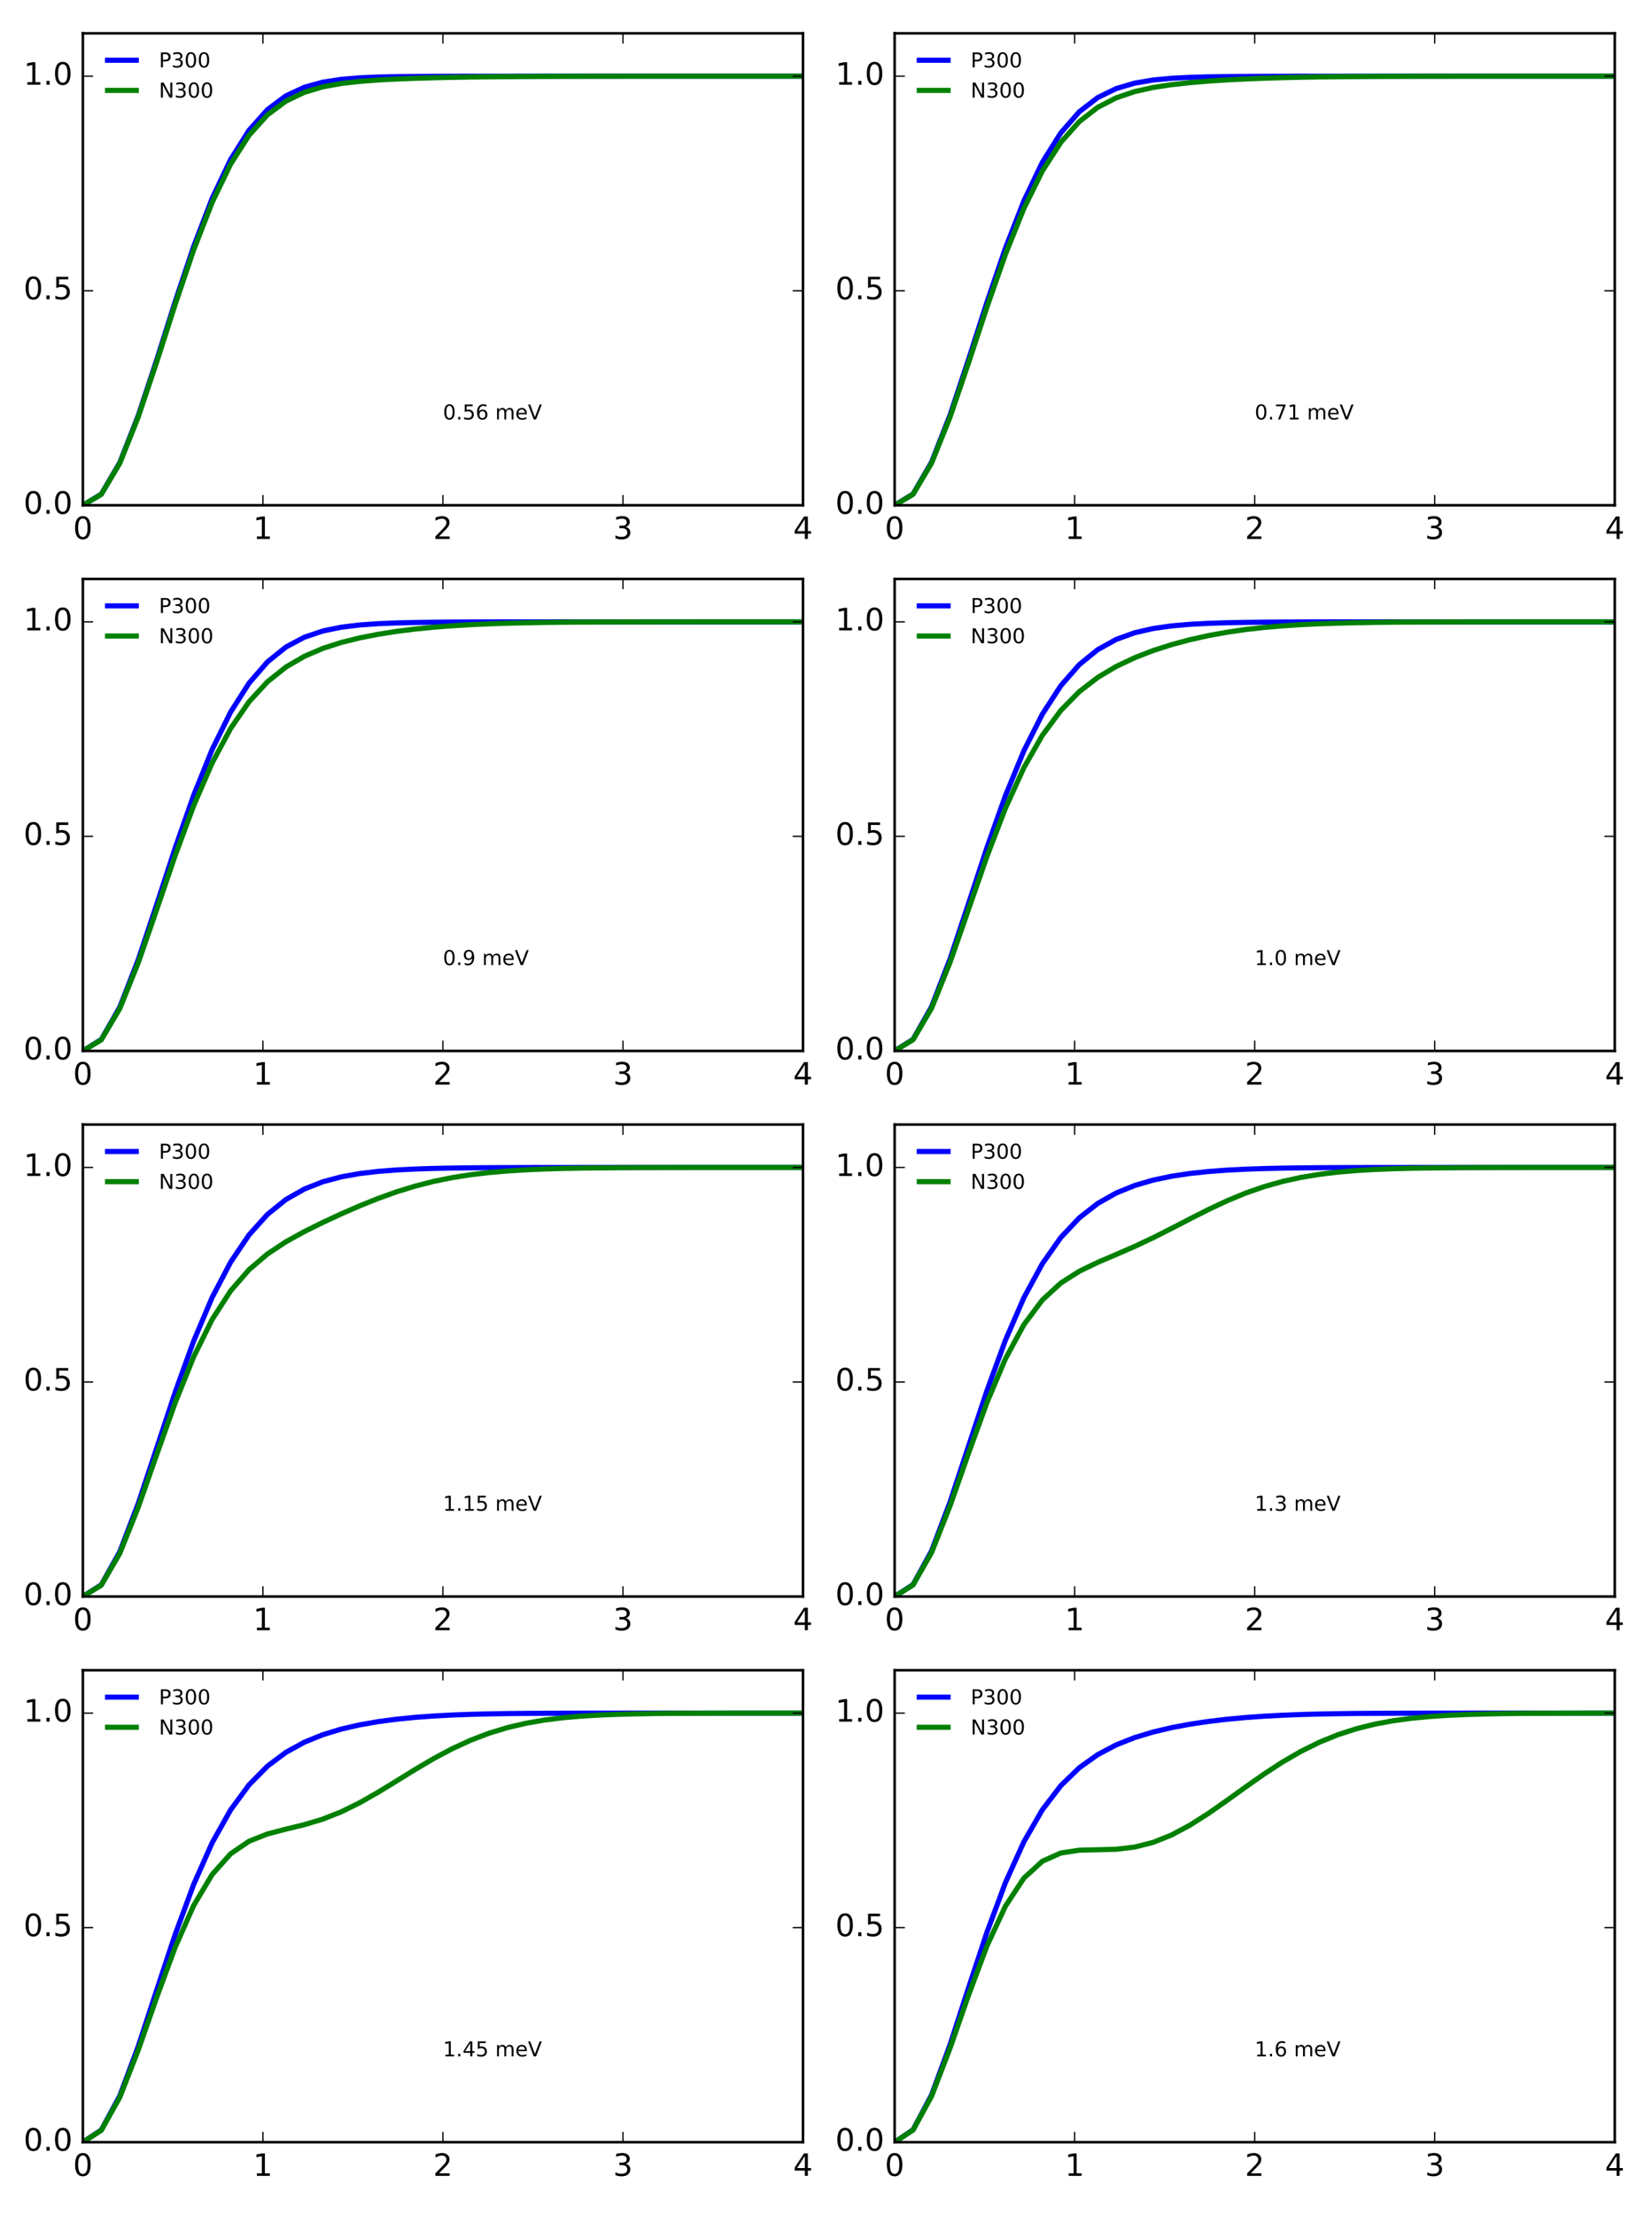 <?xml version="1.0" encoding="utf-8" standalone="no"?>
<!DOCTYPE svg PUBLIC "-//W3C//DTD SVG 1.1//EN"
  "http://www.w3.org/Graphics/SVG/1.1/DTD/svg11.dtd">
<!-- Created with matplotlib (http://matplotlib.org/) -->
<svg height="862pt" version="1.1" viewBox="0 0 643 862" width="643pt" xmlns="http://www.w3.org/2000/svg" xmlns:xlink="http://www.w3.org/1999/xlink">
 <defs>
  <style type="text/css">
*{stroke-linecap:butt;stroke-linejoin:round;stroke-miterlimit:100000;}
  </style>
 </defs>
 <g id="figure_1">
  <g id="patch_1">
   <path d="M 0 862.2 
L 643.5 862.2 
L 643.5 0 
L 0 0 
z
" style="fill:#ffffff;"/>
  </g>
  <g id="axes_1">
   <g id="patch_2">
    <path d="M 32.251 196.61 
L 312.54 196.61 
L 312.54 12.96 
L 32.251 12.96 
z
" style="fill:#ffffff;"/>
   </g>
   <g id="line2d_1">
    <path clip-path="url(#p942dada650)" d="M 32.251 196.61 
L 39.438 192.26 
L 46.625 179.973 
L 53.812 161.723 
L 60.999 140.028 
L 68.185 117.388 
L 75.372 95.944 
L 82.559 77.239 
L 89.746 62.107 
L 96.933 50.692 
L 104.12 42.631 
L 111.307 37.284 
L 118.494 33.943 
L 125.681 31.972 
L 132.868 30.868 
L 140.054 30.278 
L 147.241 29.974 
L 154.428 29.821 
L 161.615 29.743 
L 168.802 29.704 
L 175.989 29.683 
L 183.176 29.671 
L 190.363 29.665 
L 197.55 29.661 
L 204.736 29.658 
L 211.923 29.657 
L 219.11 29.656 
L 226.297 29.656 
L 233.484 29.656 
L 240.671 29.656 
L 247.858 29.656 
L 255.045 29.655 
L 262.232 29.655 
L 269.419 29.655 
L 276.605 29.655 
L 283.792 29.655 
L 290.979 29.655 
L 298.166 29.655 
L 305.353 29.655 
L 312.54 29.655 
" style="fill:none;stroke:#0000ff;stroke-linecap:square;stroke-width:2.0;"/>
   </g>
   <g id="line2d_2">
    <path clip-path="url(#p942dada650)" d="M 32.251 196.61 
L 39.438 192.332 
L 46.625 180.236 
L 53.812 162.238 
L 60.999 140.813 
L 68.185 118.446 
L 75.372 97.262 
L 82.559 78.803 
L 89.746 63.884 
L 96.933 52.632 
L 104.12 44.662 
L 111.307 39.321 
L 118.494 35.901 
L 125.681 33.779 
L 132.868 32.473 
L 140.054 31.655 
L 147.241 31.118 
L 154.428 30.743 
L 161.615 30.467 
L 168.802 30.257 
L 175.989 30.096 
L 183.176 29.972 
L 190.363 29.879 
L 197.55 29.81 
L 204.736 29.761 
L 211.923 29.725 
L 219.11 29.701 
L 226.297 29.685 
L 233.484 29.674 
L 240.671 29.667 
L 247.858 29.662 
L 255.045 29.659 
L 262.232 29.658 
L 269.419 29.657 
L 276.605 29.656 
L 283.792 29.656 
L 290.979 29.656 
L 298.166 29.656 
L 305.353 29.656 
L 312.54 29.655 
" style="fill:none;stroke:#008000;stroke-linecap:square;stroke-width:2.0;"/>
   </g>
   <g id="patch_3">
    <path d="M 32.251 12.96 
L 312.54 12.96 
" style="fill:none;stroke:#000000;stroke-linecap:square;stroke-linejoin:miter;"/>
   </g>
   <g id="patch_4">
    <path d="M 312.54 196.61 
L 312.54 12.96 
" style="fill:none;stroke:#000000;stroke-linecap:square;stroke-linejoin:miter;"/>
   </g>
   <g id="patch_5">
    <path d="M 32.251 196.61 
L 312.54 196.61 
" style="fill:none;stroke:#000000;stroke-linecap:square;stroke-linejoin:miter;"/>
   </g>
   <g id="patch_6">
    <path d="M 32.251 196.61 
L 32.251 12.96 
" style="fill:none;stroke:#000000;stroke-linecap:square;stroke-linejoin:miter;"/>
   </g>
   <g id="matplotlib.axis_1">
    <g id="xtick_1">
     <g id="line2d_3">
      <defs>
       <path d="M 0 0 
L 0 -4 
" id="m30888564b7" style="stroke:#000000;stroke-width:0.5;"/>
      </defs>
      <g>
       <use style="stroke:#000000;stroke-width:0.5;" x="32.251" xlink:href="#m30888564b7" y="196.61"/>
      </g>
     </g>
     <g id="line2d_4">
      <defs>
       <path d="M 0 0 
L 0 4 
" id="m54c6431b98" style="stroke:#000000;stroke-width:0.5;"/>
      </defs>
      <g>
       <use style="stroke:#000000;stroke-width:0.5;" x="32.251" xlink:href="#m54c6431b98" y="12.96"/>
      </g>
     </g>
     <g id="text_1">
      <!-- 0 -->
      <defs>
       <path d="M 31.781 66.406 
Q 24.172 66.406 20.328 58.906 
Q 16.5 51.422 16.5 36.375 
Q 16.5 21.391 20.328 13.891 
Q 24.172 6.391 31.781 6.391 
Q 39.453 6.391 43.281 13.891 
Q 47.125 21.391 47.125 36.375 
Q 47.125 51.422 43.281 58.906 
Q 39.453 66.406 31.781 66.406 
M 31.781 74.219 
Q 44.047 74.219 50.516 64.516 
Q 56.984 54.828 56.984 36.375 
Q 56.984 17.969 50.516 8.266 
Q 44.047 -1.422 31.781 -1.422 
Q 19.531 -1.422 13.062 8.266 
Q 6.594 17.969 6.594 36.375 
Q 6.594 54.828 13.062 64.516 
Q 19.531 74.219 31.781 74.219 
" id="BitstreamVeraSans-Roman-30"/>
      </defs>
      <g transform="translate(28.433 209.728)scale(0.12 -0.12)">
       <use xlink:href="#BitstreamVeraSans-Roman-30"/>
      </g>
     </g>
    </g>
    <g id="xtick_2">
     <g id="line2d_5">
      <g>
       <use style="stroke:#000000;stroke-width:0.5;" x="102.323" xlink:href="#m30888564b7" y="196.61"/>
      </g>
     </g>
     <g id="line2d_6">
      <g>
       <use style="stroke:#000000;stroke-width:0.5;" x="102.323" xlink:href="#m54c6431b98" y="12.96"/>
      </g>
     </g>
     <g id="text_2">
      <!-- 1 -->
      <defs>
       <path d="M 12.406 8.297 
L 28.516 8.297 
L 28.516 63.922 
L 10.984 60.406 
L 10.984 69.391 
L 28.422 72.906 
L 38.281 72.906 
L 38.281 8.297 
L 54.391 8.297 
L 54.391 0 
L 12.406 0 
z
" id="BitstreamVeraSans-Roman-31"/>
      </defs>
      <g transform="translate(98.506 209.728)scale(0.12 -0.12)">
       <use xlink:href="#BitstreamVeraSans-Roman-31"/>
      </g>
     </g>
    </g>
    <g id="xtick_3">
     <g id="line2d_7">
      <g>
       <use style="stroke:#000000;stroke-width:0.5;" x="172.395" xlink:href="#m30888564b7" y="196.61"/>
      </g>
     </g>
     <g id="line2d_8">
      <g>
       <use style="stroke:#000000;stroke-width:0.5;" x="172.395" xlink:href="#m54c6431b98" y="12.96"/>
      </g>
     </g>
     <g id="text_3">
      <!-- 2 -->
      <defs>
       <path d="M 19.188 8.297 
L 53.609 8.297 
L 53.609 0 
L 7.328 0 
L 7.328 8.297 
Q 12.938 14.109 22.625 23.891 
Q 32.328 33.688 34.812 36.531 
Q 39.547 41.844 41.422 45.531 
Q 43.312 49.219 43.312 52.781 
Q 43.312 58.594 39.234 62.25 
Q 35.156 65.922 28.609 65.922 
Q 23.969 65.922 18.812 64.312 
Q 13.672 62.703 7.812 59.422 
L 7.812 69.391 
Q 13.766 71.781 18.938 73 
Q 24.125 74.219 28.422 74.219 
Q 39.75 74.219 46.484 68.547 
Q 53.219 62.891 53.219 53.422 
Q 53.219 48.922 51.531 44.891 
Q 49.859 40.875 45.406 35.406 
Q 44.188 33.984 37.641 27.219 
Q 31.109 20.453 19.188 8.297 
" id="BitstreamVeraSans-Roman-32"/>
      </defs>
      <g transform="translate(168.578 209.728)scale(0.12 -0.12)">
       <use xlink:href="#BitstreamVeraSans-Roman-32"/>
      </g>
     </g>
    </g>
    <g id="xtick_4">
     <g id="line2d_9">
      <g>
       <use style="stroke:#000000;stroke-width:0.5;" x="242.468" xlink:href="#m30888564b7" y="196.61"/>
      </g>
     </g>
     <g id="line2d_10">
      <g>
       <use style="stroke:#000000;stroke-width:0.5;" x="242.468" xlink:href="#m54c6431b98" y="12.96"/>
      </g>
     </g>
     <g id="text_4">
      <!-- 3 -->
      <defs>
       <path d="M 40.578 39.312 
Q 47.656 37.797 51.625 33 
Q 55.609 28.219 55.609 21.188 
Q 55.609 10.406 48.188 4.484 
Q 40.766 -1.422 27.094 -1.422 
Q 22.516 -1.422 17.656 -0.516 
Q 12.797 0.391 7.625 2.203 
L 7.625 11.719 
Q 11.719 9.328 16.594 8.109 
Q 21.484 6.891 26.812 6.891 
Q 36.078 6.891 40.938 10.547 
Q 45.797 14.203 45.797 21.188 
Q 45.797 27.641 41.281 31.266 
Q 36.766 34.906 28.719 34.906 
L 20.219 34.906 
L 20.219 43.016 
L 29.109 43.016 
Q 36.375 43.016 40.234 45.922 
Q 44.094 48.828 44.094 54.297 
Q 44.094 59.906 40.109 62.906 
Q 36.141 65.922 28.719 65.922 
Q 24.656 65.922 20.016 65.031 
Q 15.375 64.156 9.812 62.312 
L 9.812 71.094 
Q 15.438 72.656 20.344 73.438 
Q 25.25 74.219 29.594 74.219 
Q 40.828 74.219 47.359 69.109 
Q 53.906 64.016 53.906 55.328 
Q 53.906 49.266 50.438 45.094 
Q 46.969 40.922 40.578 39.312 
" id="BitstreamVeraSans-Roman-33"/>
      </defs>
      <g transform="translate(238.65 209.728)scale(0.12 -0.12)">
       <use xlink:href="#BitstreamVeraSans-Roman-33"/>
      </g>
     </g>
    </g>
    <g id="xtick_5">
     <g id="line2d_11">
      <g>
       <use style="stroke:#000000;stroke-width:0.5;" x="312.54" xlink:href="#m30888564b7" y="196.61"/>
      </g>
     </g>
     <g id="line2d_12">
      <g>
       <use style="stroke:#000000;stroke-width:0.5;" x="312.54" xlink:href="#m54c6431b98" y="12.96"/>
      </g>
     </g>
     <g id="text_5">
      <!-- 4 -->
      <defs>
       <path d="M 37.797 64.312 
L 12.891 25.391 
L 37.797 25.391 
z
M 35.203 72.906 
L 47.609 72.906 
L 47.609 25.391 
L 58.016 25.391 
L 58.016 17.188 
L 47.609 17.188 
L 47.609 0 
L 37.797 0 
L 37.797 17.188 
L 4.891 17.188 
L 4.891 26.703 
z
" id="BitstreamVeraSans-Roman-34"/>
      </defs>
      <g transform="translate(308.722 209.728)scale(0.12 -0.12)">
       <use xlink:href="#BitstreamVeraSans-Roman-34"/>
      </g>
     </g>
    </g>
   </g>
   <g id="matplotlib.axis_2">
    <g id="ytick_1">
     <g id="line2d_13">
      <defs>
       <path d="M 0 0 
L 4 0 
" id="m9a7562d73e" style="stroke:#000000;stroke-width:0.5;"/>
      </defs>
      <g>
       <use style="stroke:#000000;stroke-width:0.5;" x="32.251" xlink:href="#m9a7562d73e" y="196.61"/>
      </g>
     </g>
     <g id="line2d_14">
      <defs>
       <path d="M 0 0 
L -4 0 
" id="m9f78122fdd" style="stroke:#000000;stroke-width:0.5;"/>
      </defs>
      <g>
       <use style="stroke:#000000;stroke-width:0.5;" x="312.54" xlink:href="#m9f78122fdd" y="196.61"/>
      </g>
     </g>
     <g id="text_6">
      <!-- 0.0 -->
      <defs>
       <path d="M 10.688 12.406 
L 21 12.406 
L 21 0 
L 10.688 0 
z
" id="BitstreamVeraSans-Roman-2e"/>
      </defs>
      <g transform="translate(9.167 199.921)scale(0.12 -0.12)">
       <use xlink:href="#BitstreamVeraSans-Roman-30"/>
       <use x="63.623" xlink:href="#BitstreamVeraSans-Roman-2e"/>
       <use x="95.41" xlink:href="#BitstreamVeraSans-Roman-30"/>
      </g>
     </g>
    </g>
    <g id="ytick_2">
     <g id="line2d_15">
      <g>
       <use style="stroke:#000000;stroke-width:0.5;" x="32.251" xlink:href="#m9a7562d73e" y="113.133"/>
      </g>
     </g>
     <g id="line2d_16">
      <g>
       <use style="stroke:#000000;stroke-width:0.5;" x="312.54" xlink:href="#m9f78122fdd" y="113.133"/>
      </g>
     </g>
     <g id="text_7">
      <!-- 0.5 -->
      <defs>
       <path d="M 10.797 72.906 
L 49.516 72.906 
L 49.516 64.594 
L 19.828 64.594 
L 19.828 46.734 
Q 21.969 47.469 24.109 47.828 
Q 26.266 48.188 28.422 48.188 
Q 40.625 48.188 47.75 41.5 
Q 54.891 34.812 54.891 23.391 
Q 54.891 11.625 47.562 5.094 
Q 40.234 -1.422 26.906 -1.422 
Q 22.312 -1.422 17.547 -0.641 
Q 12.797 0.141 7.719 1.703 
L 7.719 11.625 
Q 12.109 9.234 16.797 8.062 
Q 21.484 6.891 26.703 6.891 
Q 35.156 6.891 40.078 11.328 
Q 45.016 15.766 45.016 23.391 
Q 45.016 31 40.078 35.438 
Q 35.156 39.891 26.703 39.891 
Q 22.75 39.891 18.812 39.016 
Q 14.891 38.141 10.797 36.281 
z
" id="BitstreamVeraSans-Roman-35"/>
      </defs>
      <g transform="translate(9.167 116.444)scale(0.12 -0.12)">
       <use xlink:href="#BitstreamVeraSans-Roman-30"/>
       <use x="63.623" xlink:href="#BitstreamVeraSans-Roman-2e"/>
       <use x="95.41" xlink:href="#BitstreamVeraSans-Roman-35"/>
      </g>
     </g>
    </g>
    <g id="ytick_3">
     <g id="line2d_17">
      <g>
       <use style="stroke:#000000;stroke-width:0.5;" x="32.251" xlink:href="#m9a7562d73e" y="29.655"/>
      </g>
     </g>
     <g id="line2d_18">
      <g>
       <use style="stroke:#000000;stroke-width:0.5;" x="312.54" xlink:href="#m9f78122fdd" y="29.655"/>
      </g>
     </g>
     <g id="text_8">
      <!-- 1.0 -->
      <g transform="translate(9.167 32.967)scale(0.12 -0.12)">
       <use xlink:href="#BitstreamVeraSans-Roman-31"/>
       <use x="63.623" xlink:href="#BitstreamVeraSans-Roman-2e"/>
       <use x="95.41" xlink:href="#BitstreamVeraSans-Roman-30"/>
      </g>
     </g>
    </g>
   </g>
   <g id="text_9">
    <!-- 0.56 meV -->
    <defs>
     <path d="M 56.203 29.594 
L 56.203 25.203 
L 14.891 25.203 
Q 15.484 15.922 20.484 11.062 
Q 25.484 6.203 34.422 6.203 
Q 39.594 6.203 44.453 7.469 
Q 49.312 8.734 54.109 11.281 
L 54.109 2.781 
Q 49.266 0.734 44.188 -0.344 
Q 39.109 -1.422 33.891 -1.422 
Q 20.797 -1.422 13.156 6.188 
Q 5.516 13.812 5.516 26.812 
Q 5.516 40.234 12.766 48.109 
Q 20.016 56 32.328 56 
Q 43.359 56 49.781 48.891 
Q 56.203 41.797 56.203 29.594 
M 47.219 32.234 
Q 47.125 39.594 43.094 43.984 
Q 39.062 48.391 32.422 48.391 
Q 24.906 48.391 20.391 44.141 
Q 15.875 39.891 15.188 32.172 
z
" id="BitstreamVeraSans-Roman-65"/>
     <path id="BitstreamVeraSans-Roman-20"/>
     <path d="M 33.016 40.375 
Q 26.375 40.375 22.484 35.828 
Q 18.609 31.297 18.609 23.391 
Q 18.609 15.531 22.484 10.953 
Q 26.375 6.391 33.016 6.391 
Q 39.656 6.391 43.531 10.953 
Q 47.406 15.531 47.406 23.391 
Q 47.406 31.297 43.531 35.828 
Q 39.656 40.375 33.016 40.375 
M 52.594 71.297 
L 52.594 62.312 
Q 48.875 64.062 45.094 64.984 
Q 41.312 65.922 37.594 65.922 
Q 27.828 65.922 22.672 59.328 
Q 17.531 52.734 16.797 39.406 
Q 19.672 43.656 24.016 45.922 
Q 28.375 48.188 33.594 48.188 
Q 44.578 48.188 50.953 41.516 
Q 57.328 34.859 57.328 23.391 
Q 57.328 12.156 50.688 5.359 
Q 44.047 -1.422 33.016 -1.422 
Q 20.359 -1.422 13.672 8.266 
Q 6.984 17.969 6.984 36.375 
Q 6.984 53.656 15.188 63.938 
Q 23.391 74.219 37.203 74.219 
Q 40.922 74.219 44.703 73.484 
Q 48.484 72.75 52.594 71.297 
" id="BitstreamVeraSans-Roman-36"/>
     <path d="M 28.609 0 
L 0.781 72.906 
L 11.078 72.906 
L 34.188 11.531 
L 57.328 72.906 
L 67.578 72.906 
L 39.797 0 
z
" id="BitstreamVeraSans-Roman-56"/>
     <path d="M 52 44.188 
Q 55.375 50.25 60.062 53.125 
Q 64.75 56 71.094 56 
Q 79.641 56 84.281 50.016 
Q 88.922 44.047 88.922 33.016 
L 88.922 0 
L 79.891 0 
L 79.891 32.719 
Q 79.891 40.578 77.094 44.375 
Q 74.312 48.188 68.609 48.188 
Q 61.625 48.188 57.562 43.547 
Q 53.516 38.922 53.516 30.906 
L 53.516 0 
L 44.484 0 
L 44.484 32.719 
Q 44.484 40.625 41.703 44.406 
Q 38.922 48.188 33.109 48.188 
Q 26.219 48.188 22.156 43.531 
Q 18.109 38.875 18.109 30.906 
L 18.109 0 
L 9.078 0 
L 9.078 54.688 
L 18.109 54.688 
L 18.109 46.188 
Q 21.188 51.219 25.484 53.609 
Q 29.781 56 35.688 56 
Q 41.656 56 45.828 52.969 
Q 50 49.953 52 44.188 
" id="BitstreamVeraSans-Roman-6d"/>
    </defs>
    <g transform="translate(172.395 163.219)scale(0.08 -0.08)">
     <use xlink:href="#BitstreamVeraSans-Roman-30"/>
     <use x="63.623" xlink:href="#BitstreamVeraSans-Roman-2e"/>
     <use x="95.41" xlink:href="#BitstreamVeraSans-Roman-35"/>
     <use x="159.033" xlink:href="#BitstreamVeraSans-Roman-36"/>
     <use x="222.656" xlink:href="#BitstreamVeraSans-Roman-20"/>
     <use x="254.443" xlink:href="#BitstreamVeraSans-Roman-6d"/>
     <use x="351.855" xlink:href="#BitstreamVeraSans-Roman-65"/>
     <use x="413.379" xlink:href="#BitstreamVeraSans-Roman-56"/>
    </g>
   </g>
   <g id="legend_1">
    <g id="line2d_19">
     <path d="M 41.851 23.439 
L 53.051 23.439 
" style="fill:none;stroke:#0000ff;stroke-linecap:square;stroke-width:2.0;"/>
    </g>
    <g id="line2d_20"/>
    <g id="text_10">
     <!-- P300 -->
     <defs>
      <path d="M 19.672 64.797 
L 19.672 37.406 
L 32.078 37.406 
Q 38.969 37.406 42.719 40.969 
Q 46.484 44.531 46.484 51.125 
Q 46.484 57.672 42.719 61.234 
Q 38.969 64.797 32.078 64.797 
z
M 9.812 72.906 
L 32.078 72.906 
Q 44.344 72.906 50.609 67.359 
Q 56.891 61.812 56.891 51.125 
Q 56.891 40.328 50.609 34.812 
Q 44.344 29.297 32.078 29.297 
L 19.672 29.297 
L 19.672 0 
L 9.812 0 
z
" id="BitstreamVeraSans-Roman-50"/>
     </defs>
     <g transform="translate(61.851 26.239)scale(0.08 -0.08)">
      <use xlink:href="#BitstreamVeraSans-Roman-50"/>
      <use x="60.303" xlink:href="#BitstreamVeraSans-Roman-33"/>
      <use x="123.926" xlink:href="#BitstreamVeraSans-Roman-30"/>
      <use x="187.549" xlink:href="#BitstreamVeraSans-Roman-30"/>
     </g>
    </g>
    <g id="line2d_21">
     <path d="M 41.851 35.181 
L 53.051 35.181 
" style="fill:none;stroke:#008000;stroke-linecap:square;stroke-width:2.0;"/>
    </g>
    <g id="line2d_22"/>
    <g id="text_11">
     <!-- N300 -->
     <defs>
      <path d="M 9.812 72.906 
L 23.094 72.906 
L 55.422 11.922 
L 55.422 72.906 
L 64.984 72.906 
L 64.984 0 
L 51.703 0 
L 19.391 60.984 
L 19.391 0 
L 9.812 0 
z
" id="BitstreamVeraSans-Roman-4e"/>
     </defs>
     <g transform="translate(61.851 37.981)scale(0.08 -0.08)">
      <use xlink:href="#BitstreamVeraSans-Roman-4e"/>
      <use x="74.805" xlink:href="#BitstreamVeraSans-Roman-33"/>
      <use x="138.428" xlink:href="#BitstreamVeraSans-Roman-30"/>
      <use x="202.051" xlink:href="#BitstreamVeraSans-Roman-30"/>
     </g>
    </g>
   </g>
  </g>
  <g id="axes_2">
   <g id="patch_7">
    <path d="M 348.209 196.61 
L 628.498 196.61 
L 628.498 12.96 
L 348.209 12.96 
z
" style="fill:#ffffff;"/>
   </g>
   <g id="line2d_23">
    <path clip-path="url(#p22b1375e69)" d="M 348.209 196.61 
L 355.396 192.212 
L 362.583 179.824 
L 369.77 161.532 
L 376.957 139.971 
L 384.144 117.652 
L 391.331 96.594 
L 398.518 78.182 
L 405.705 63.164 
L 412.892 51.701 
L 420.078 43.495 
L 427.265 37.97 
L 434.452 34.461 
L 441.639 32.347 
L 448.826 31.131 
L 456.013 30.458 
L 463.2 30.094 
L 470.387 29.899 
L 477.574 29.794 
L 484.76 29.735 
L 491.947 29.702 
L 499.134 29.683 
L 506.321 29.671 
L 513.508 29.665 
L 520.695 29.661 
L 527.882 29.658 
L 535.069 29.657 
L 542.256 29.656 
L 549.443 29.656 
L 556.629 29.656 
L 563.816 29.656 
L 571.003 29.656 
L 578.19 29.655 
L 585.377 29.655 
L 592.564 29.655 
L 599.751 29.655 
L 606.938 29.655 
L 614.125 29.655 
L 621.312 29.655 
L 628.498 29.655 
" style="fill:none;stroke:#0000ff;stroke-linecap:square;stroke-width:2.0;"/>
   </g>
   <g id="line2d_24">
    <path clip-path="url(#p22b1375e69)" d="M 348.209 196.61 
L 355.396 192.319 
L 362.583 180.219 
L 369.77 162.335 
L 376.957 141.257 
L 384.144 119.477 
L 391.331 98.984 
L 398.518 81.114 
L 405.705 66.548 
L 412.892 55.394 
L 420.078 47.325 
L 427.265 41.765 
L 434.452 38.066 
L 441.639 35.642 
L 448.826 34.038 
L 456.013 32.939 
L 463.2 32.147 
L 470.387 31.55 
L 477.574 31.086 
L 484.76 30.722 
L 491.947 30.437 
L 499.134 30.218 
L 506.321 30.053 
L 513.508 29.93 
L 520.695 29.842 
L 527.882 29.779 
L 535.069 29.736 
L 542.256 29.707 
L 549.443 29.688 
L 556.629 29.675 
L 563.816 29.667 
L 571.003 29.663 
L 578.19 29.66 
L 585.377 29.658 
L 592.564 29.657 
L 599.751 29.656 
L 606.938 29.656 
L 614.125 29.656 
L 621.312 29.656 
L 628.498 29.656 
" style="fill:none;stroke:#008000;stroke-linecap:square;stroke-width:2.0;"/>
   </g>
   <g id="patch_8">
    <path d="M 348.209 12.96 
L 628.498 12.96 
" style="fill:none;stroke:#000000;stroke-linecap:square;stroke-linejoin:miter;"/>
   </g>
   <g id="patch_9">
    <path d="M 628.498 196.61 
L 628.498 12.96 
" style="fill:none;stroke:#000000;stroke-linecap:square;stroke-linejoin:miter;"/>
   </g>
   <g id="patch_10">
    <path d="M 348.209 196.61 
L 628.498 196.61 
" style="fill:none;stroke:#000000;stroke-linecap:square;stroke-linejoin:miter;"/>
   </g>
   <g id="patch_11">
    <path d="M 348.209 196.61 
L 348.209 12.96 
" style="fill:none;stroke:#000000;stroke-linecap:square;stroke-linejoin:miter;"/>
   </g>
   <g id="matplotlib.axis_3">
    <g id="xtick_6">
     <g id="line2d_25">
      <g>
       <use style="stroke:#000000;stroke-width:0.5;" x="348.209" xlink:href="#m30888564b7" y="196.61"/>
      </g>
     </g>
     <g id="line2d_26">
      <g>
       <use style="stroke:#000000;stroke-width:0.5;" x="348.209" xlink:href="#m54c6431b98" y="12.96"/>
      </g>
     </g>
     <g id="text_12">
      <!-- 0 -->
      <g transform="translate(344.392 209.728)scale(0.12 -0.12)">
       <use xlink:href="#BitstreamVeraSans-Roman-30"/>
      </g>
     </g>
    </g>
    <g id="xtick_7">
     <g id="line2d_27">
      <g>
       <use style="stroke:#000000;stroke-width:0.5;" x="418.282" xlink:href="#m30888564b7" y="196.61"/>
      </g>
     </g>
     <g id="line2d_28">
      <g>
       <use style="stroke:#000000;stroke-width:0.5;" x="418.282" xlink:href="#m54c6431b98" y="12.96"/>
      </g>
     </g>
     <g id="text_13">
      <!-- 1 -->
      <g transform="translate(414.464 209.728)scale(0.12 -0.12)">
       <use xlink:href="#BitstreamVeraSans-Roman-31"/>
      </g>
     </g>
    </g>
    <g id="xtick_8">
     <g id="line2d_29">
      <g>
       <use style="stroke:#000000;stroke-width:0.5;" x="488.354" xlink:href="#m30888564b7" y="196.61"/>
      </g>
     </g>
     <g id="line2d_30">
      <g>
       <use style="stroke:#000000;stroke-width:0.5;" x="488.354" xlink:href="#m54c6431b98" y="12.96"/>
      </g>
     </g>
     <g id="text_14">
      <!-- 2 -->
      <g transform="translate(484.536 209.728)scale(0.12 -0.12)">
       <use xlink:href="#BitstreamVeraSans-Roman-32"/>
      </g>
     </g>
    </g>
    <g id="xtick_9">
     <g id="line2d_31">
      <g>
       <use style="stroke:#000000;stroke-width:0.5;" x="558.426" xlink:href="#m30888564b7" y="196.61"/>
      </g>
     </g>
     <g id="line2d_32">
      <g>
       <use style="stroke:#000000;stroke-width:0.5;" x="558.426" xlink:href="#m54c6431b98" y="12.96"/>
      </g>
     </g>
     <g id="text_15">
      <!-- 3 -->
      <g transform="translate(554.609 209.728)scale(0.12 -0.12)">
       <use xlink:href="#BitstreamVeraSans-Roman-33"/>
      </g>
     </g>
    </g>
    <g id="xtick_10">
     <g id="line2d_33">
      <g>
       <use style="stroke:#000000;stroke-width:0.5;" x="628.498" xlink:href="#m30888564b7" y="196.61"/>
      </g>
     </g>
     <g id="line2d_34">
      <g>
       <use style="stroke:#000000;stroke-width:0.5;" x="628.498" xlink:href="#m54c6431b98" y="12.96"/>
      </g>
     </g>
     <g id="text_16">
      <!-- 4 -->
      <g transform="translate(624.681 209.728)scale(0.12 -0.12)">
       <use xlink:href="#BitstreamVeraSans-Roman-34"/>
      </g>
     </g>
    </g>
   </g>
   <g id="matplotlib.axis_4">
    <g id="ytick_4">
     <g id="line2d_35">
      <g>
       <use style="stroke:#000000;stroke-width:0.5;" x="348.209" xlink:href="#m9a7562d73e" y="196.61"/>
      </g>
     </g>
     <g id="line2d_36">
      <g>
       <use style="stroke:#000000;stroke-width:0.5;" x="628.498" xlink:href="#m9f78122fdd" y="196.61"/>
      </g>
     </g>
     <g id="text_17">
      <!-- 0.0 -->
      <g transform="translate(325.126 199.921)scale(0.12 -0.12)">
       <use xlink:href="#BitstreamVeraSans-Roman-30"/>
       <use x="63.623" xlink:href="#BitstreamVeraSans-Roman-2e"/>
       <use x="95.41" xlink:href="#BitstreamVeraSans-Roman-30"/>
      </g>
     </g>
    </g>
    <g id="ytick_5">
     <g id="line2d_37">
      <g>
       <use style="stroke:#000000;stroke-width:0.5;" x="348.209" xlink:href="#m9a7562d73e" y="113.133"/>
      </g>
     </g>
     <g id="line2d_38">
      <g>
       <use style="stroke:#000000;stroke-width:0.5;" x="628.498" xlink:href="#m9f78122fdd" y="113.133"/>
      </g>
     </g>
     <g id="text_18">
      <!-- 0.5 -->
      <g transform="translate(325.126 116.444)scale(0.12 -0.12)">
       <use xlink:href="#BitstreamVeraSans-Roman-30"/>
       <use x="63.623" xlink:href="#BitstreamVeraSans-Roman-2e"/>
       <use x="95.41" xlink:href="#BitstreamVeraSans-Roman-35"/>
      </g>
     </g>
    </g>
    <g id="ytick_6">
     <g id="line2d_39">
      <g>
       <use style="stroke:#000000;stroke-width:0.5;" x="348.209" xlink:href="#m9a7562d73e" y="29.655"/>
      </g>
     </g>
     <g id="line2d_40">
      <g>
       <use style="stroke:#000000;stroke-width:0.5;" x="628.498" xlink:href="#m9f78122fdd" y="29.655"/>
      </g>
     </g>
     <g id="text_19">
      <!-- 1.0 -->
      <g transform="translate(325.126 32.967)scale(0.12 -0.12)">
       <use xlink:href="#BitstreamVeraSans-Roman-31"/>
       <use x="63.623" xlink:href="#BitstreamVeraSans-Roman-2e"/>
       <use x="95.41" xlink:href="#BitstreamVeraSans-Roman-30"/>
      </g>
     </g>
    </g>
   </g>
   <g id="text_20">
    <!-- 0.71 meV -->
    <defs>
     <path d="M 8.203 72.906 
L 55.078 72.906 
L 55.078 68.703 
L 28.609 0 
L 18.312 0 
L 43.219 64.594 
L 8.203 64.594 
z
" id="BitstreamVeraSans-Roman-37"/>
    </defs>
    <g transform="translate(488.354 163.219)scale(0.08 -0.08)">
     <use xlink:href="#BitstreamVeraSans-Roman-30"/>
     <use x="63.623" xlink:href="#BitstreamVeraSans-Roman-2e"/>
     <use x="95.41" xlink:href="#BitstreamVeraSans-Roman-37"/>
     <use x="159.033" xlink:href="#BitstreamVeraSans-Roman-31"/>
     <use x="222.656" xlink:href="#BitstreamVeraSans-Roman-20"/>
     <use x="254.443" xlink:href="#BitstreamVeraSans-Roman-6d"/>
     <use x="351.855" xlink:href="#BitstreamVeraSans-Roman-65"/>
     <use x="413.379" xlink:href="#BitstreamVeraSans-Roman-56"/>
    </g>
   </g>
   <g id="legend_2">
    <g id="line2d_41">
     <path d="M 357.809 23.439 
L 369.009 23.439 
" style="fill:none;stroke:#0000ff;stroke-linecap:square;stroke-width:2.0;"/>
    </g>
    <g id="line2d_42"/>
    <g id="text_21">
     <!-- P300 -->
     <g transform="translate(377.809 26.239)scale(0.08 -0.08)">
      <use xlink:href="#BitstreamVeraSans-Roman-50"/>
      <use x="60.303" xlink:href="#BitstreamVeraSans-Roman-33"/>
      <use x="123.926" xlink:href="#BitstreamVeraSans-Roman-30"/>
      <use x="187.549" xlink:href="#BitstreamVeraSans-Roman-30"/>
     </g>
    </g>
    <g id="line2d_43">
     <path d="M 357.809 35.181 
L 369.009 35.181 
" style="fill:none;stroke:#008000;stroke-linecap:square;stroke-width:2.0;"/>
    </g>
    <g id="line2d_44"/>
    <g id="text_22">
     <!-- N300 -->
     <g transform="translate(377.809 37.981)scale(0.08 -0.08)">
      <use xlink:href="#BitstreamVeraSans-Roman-4e"/>
      <use x="74.805" xlink:href="#BitstreamVeraSans-Roman-33"/>
      <use x="138.428" xlink:href="#BitstreamVeraSans-Roman-30"/>
      <use x="202.051" xlink:href="#BitstreamVeraSans-Roman-30"/>
     </g>
    </g>
   </g>
  </g>
  <g id="axes_3">
   <g id="patch_12">
    <path d="M 32.251 408.92 
L 312.54 408.92 
L 312.54 225.27 
L 32.251 225.27 
z
" style="fill:#ffffff;"/>
   </g>
   <g id="line2d_45">
    <path clip-path="url(#p530758ce4a)" d="M 32.251 408.92 
L 39.438 404.447 
L 46.625 391.883 
L 53.812 373.45 
L 60.999 351.947 
L 68.185 329.974 
L 75.372 309.483 
L 82.559 291.676 
L 89.746 277.103 
L 96.933 265.817 
L 104.12 257.532 
L 111.307 251.758 
L 118.494 247.934 
L 125.681 245.516 
L 132.868 244.045 
L 140.054 243.178 
L 147.241 242.675 
L 154.428 242.384 
L 161.615 242.214 
L 168.802 242.114 
L 175.989 242.054 
L 183.176 242.018 
L 190.363 241.996 
L 197.55 241.983 
L 204.736 241.976 
L 211.923 241.971 
L 219.11 241.969 
L 226.297 241.967 
L 233.484 241.966 
L 240.671 241.966 
L 247.858 241.966 
L 255.045 241.966 
L 262.232 241.966 
L 269.419 241.965 
L 276.605 241.965 
L 283.792 241.965 
L 290.979 241.965 
L 298.166 241.965 
L 305.353 241.965 
L 312.54 241.965 
" style="fill:none;stroke:#0000ff;stroke-linecap:square;stroke-width:2.0;"/>
   </g>
   <g id="line2d_46">
    <path clip-path="url(#p530758ce4a)" d="M 32.251 408.92 
L 39.438 404.591 
L 46.625 392.427 
L 53.812 374.596 
L 60.999 353.874 
L 68.185 332.865 
L 75.372 313.508 
L 82.559 296.915 
L 89.746 283.477 
L 96.933 273.066 
L 104.12 265.266 
L 111.307 259.54 
L 118.494 255.363 
L 125.681 252.289 
L 132.868 249.979 
L 140.054 248.197 
L 147.241 246.791 
L 154.428 245.667 
L 161.615 244.766 
L 168.802 244.051 
L 175.989 243.491 
L 183.176 243.06 
L 190.363 242.736 
L 197.55 242.497 
L 204.736 242.325 
L 211.923 242.204 
L 219.11 242.121 
L 226.297 242.065 
L 233.484 242.028 
L 240.671 242.004 
L 247.858 241.988 
L 255.045 241.979 
L 262.232 241.973 
L 269.419 241.97 
L 276.605 241.968 
L 283.792 241.967 
L 290.979 241.966 
L 298.166 241.966 
L 305.353 241.966 
L 312.54 241.966 
" style="fill:none;stroke:#008000;stroke-linecap:square;stroke-width:2.0;"/>
   </g>
   <g id="patch_13">
    <path d="M 32.251 225.27 
L 312.54 225.27 
" style="fill:none;stroke:#000000;stroke-linecap:square;stroke-linejoin:miter;"/>
   </g>
   <g id="patch_14">
    <path d="M 312.54 408.92 
L 312.54 225.27 
" style="fill:none;stroke:#000000;stroke-linecap:square;stroke-linejoin:miter;"/>
   </g>
   <g id="patch_15">
    <path d="M 32.251 408.92 
L 312.54 408.92 
" style="fill:none;stroke:#000000;stroke-linecap:square;stroke-linejoin:miter;"/>
   </g>
   <g id="patch_16">
    <path d="M 32.251 408.92 
L 32.251 225.27 
" style="fill:none;stroke:#000000;stroke-linecap:square;stroke-linejoin:miter;"/>
   </g>
   <g id="matplotlib.axis_5">
    <g id="xtick_11">
     <g id="line2d_47">
      <g>
       <use style="stroke:#000000;stroke-width:0.5;" x="32.251" xlink:href="#m30888564b7" y="408.92"/>
      </g>
     </g>
     <g id="line2d_48">
      <g>
       <use style="stroke:#000000;stroke-width:0.5;" x="32.251" xlink:href="#m54c6431b98" y="225.27"/>
      </g>
     </g>
     <g id="text_23">
      <!-- 0 -->
      <g transform="translate(28.433 422.038)scale(0.12 -0.12)">
       <use xlink:href="#BitstreamVeraSans-Roman-30"/>
      </g>
     </g>
    </g>
    <g id="xtick_12">
     <g id="line2d_49">
      <g>
       <use style="stroke:#000000;stroke-width:0.5;" x="102.323" xlink:href="#m30888564b7" y="408.92"/>
      </g>
     </g>
     <g id="line2d_50">
      <g>
       <use style="stroke:#000000;stroke-width:0.5;" x="102.323" xlink:href="#m54c6431b98" y="225.27"/>
      </g>
     </g>
     <g id="text_24">
      <!-- 1 -->
      <g transform="translate(98.506 422.038)scale(0.12 -0.12)">
       <use xlink:href="#BitstreamVeraSans-Roman-31"/>
      </g>
     </g>
    </g>
    <g id="xtick_13">
     <g id="line2d_51">
      <g>
       <use style="stroke:#000000;stroke-width:0.5;" x="172.395" xlink:href="#m30888564b7" y="408.92"/>
      </g>
     </g>
     <g id="line2d_52">
      <g>
       <use style="stroke:#000000;stroke-width:0.5;" x="172.395" xlink:href="#m54c6431b98" y="225.27"/>
      </g>
     </g>
     <g id="text_25">
      <!-- 2 -->
      <g transform="translate(168.578 422.038)scale(0.12 -0.12)">
       <use xlink:href="#BitstreamVeraSans-Roman-32"/>
      </g>
     </g>
    </g>
    <g id="xtick_14">
     <g id="line2d_53">
      <g>
       <use style="stroke:#000000;stroke-width:0.5;" x="242.468" xlink:href="#m30888564b7" y="408.92"/>
      </g>
     </g>
     <g id="line2d_54">
      <g>
       <use style="stroke:#000000;stroke-width:0.5;" x="242.468" xlink:href="#m54c6431b98" y="225.27"/>
      </g>
     </g>
     <g id="text_26">
      <!-- 3 -->
      <g transform="translate(238.65 422.038)scale(0.12 -0.12)">
       <use xlink:href="#BitstreamVeraSans-Roman-33"/>
      </g>
     </g>
    </g>
    <g id="xtick_15">
     <g id="line2d_55">
      <g>
       <use style="stroke:#000000;stroke-width:0.5;" x="312.54" xlink:href="#m30888564b7" y="408.92"/>
      </g>
     </g>
     <g id="line2d_56">
      <g>
       <use style="stroke:#000000;stroke-width:0.5;" x="312.54" xlink:href="#m54c6431b98" y="225.27"/>
      </g>
     </g>
     <g id="text_27">
      <!-- 4 -->
      <g transform="translate(308.722 422.038)scale(0.12 -0.12)">
       <use xlink:href="#BitstreamVeraSans-Roman-34"/>
      </g>
     </g>
    </g>
   </g>
   <g id="matplotlib.axis_6">
    <g id="ytick_7">
     <g id="line2d_57">
      <g>
       <use style="stroke:#000000;stroke-width:0.5;" x="32.251" xlink:href="#m9a7562d73e" y="408.92"/>
      </g>
     </g>
     <g id="line2d_58">
      <g>
       <use style="stroke:#000000;stroke-width:0.5;" x="312.54" xlink:href="#m9f78122fdd" y="408.92"/>
      </g>
     </g>
     <g id="text_28">
      <!-- 0.0 -->
      <g transform="translate(9.167 412.231)scale(0.12 -0.12)">
       <use xlink:href="#BitstreamVeraSans-Roman-30"/>
       <use x="63.623" xlink:href="#BitstreamVeraSans-Roman-2e"/>
       <use x="95.41" xlink:href="#BitstreamVeraSans-Roman-30"/>
      </g>
     </g>
    </g>
    <g id="ytick_8">
     <g id="line2d_59">
      <g>
       <use style="stroke:#000000;stroke-width:0.5;" x="32.251" xlink:href="#m9a7562d73e" y="325.443"/>
      </g>
     </g>
     <g id="line2d_60">
      <g>
       <use style="stroke:#000000;stroke-width:0.5;" x="312.54" xlink:href="#m9f78122fdd" y="325.443"/>
      </g>
     </g>
     <g id="text_29">
      <!-- 0.5 -->
      <g transform="translate(9.167 328.754)scale(0.12 -0.12)">
       <use xlink:href="#BitstreamVeraSans-Roman-30"/>
       <use x="63.623" xlink:href="#BitstreamVeraSans-Roman-2e"/>
       <use x="95.41" xlink:href="#BitstreamVeraSans-Roman-35"/>
      </g>
     </g>
    </g>
    <g id="ytick_9">
     <g id="line2d_61">
      <g>
       <use style="stroke:#000000;stroke-width:0.5;" x="32.251" xlink:href="#m9a7562d73e" y="241.965"/>
      </g>
     </g>
     <g id="line2d_62">
      <g>
       <use style="stroke:#000000;stroke-width:0.5;" x="312.54" xlink:href="#m9f78122fdd" y="241.965"/>
      </g>
     </g>
     <g id="text_30">
      <!-- 1.0 -->
      <g transform="translate(9.167 245.277)scale(0.12 -0.12)">
       <use xlink:href="#BitstreamVeraSans-Roman-31"/>
       <use x="63.623" xlink:href="#BitstreamVeraSans-Roman-2e"/>
       <use x="95.41" xlink:href="#BitstreamVeraSans-Roman-30"/>
      </g>
     </g>
    </g>
   </g>
   <g id="text_31">
    <!-- 0.9 meV -->
    <defs>
     <path d="M 10.984 1.516 
L 10.984 10.5 
Q 14.703 8.734 18.5 7.812 
Q 22.312 6.891 25.984 6.891 
Q 35.75 6.891 40.891 13.453 
Q 46.047 20.016 46.781 33.406 
Q 43.953 29.203 39.594 26.953 
Q 35.25 24.703 29.984 24.703 
Q 19.047 24.703 12.672 31.312 
Q 6.297 37.938 6.297 49.422 
Q 6.297 60.641 12.938 67.422 
Q 19.578 74.219 30.609 74.219 
Q 43.266 74.219 49.922 64.516 
Q 56.594 54.828 56.594 36.375 
Q 56.594 19.141 48.406 8.859 
Q 40.234 -1.422 26.422 -1.422 
Q 22.703 -1.422 18.891 -0.688 
Q 15.094 0.047 10.984 1.516 
M 30.609 32.422 
Q 37.25 32.422 41.125 36.953 
Q 45.016 41.5 45.016 49.422 
Q 45.016 57.281 41.125 61.844 
Q 37.25 66.406 30.609 66.406 
Q 23.969 66.406 20.094 61.844 
Q 16.219 57.281 16.219 49.422 
Q 16.219 41.5 20.094 36.953 
Q 23.969 32.422 30.609 32.422 
" id="BitstreamVeraSans-Roman-39"/>
    </defs>
    <g transform="translate(172.395 375.529)scale(0.08 -0.08)">
     <use xlink:href="#BitstreamVeraSans-Roman-30"/>
     <use x="63.623" xlink:href="#BitstreamVeraSans-Roman-2e"/>
     <use x="95.41" xlink:href="#BitstreamVeraSans-Roman-39"/>
     <use x="159.033" xlink:href="#BitstreamVeraSans-Roman-20"/>
     <use x="190.82" xlink:href="#BitstreamVeraSans-Roman-6d"/>
     <use x="288.232" xlink:href="#BitstreamVeraSans-Roman-65"/>
     <use x="349.756" xlink:href="#BitstreamVeraSans-Roman-56"/>
    </g>
   </g>
   <g id="legend_3">
    <g id="line2d_63">
     <path d="M 41.851 235.749 
L 53.051 235.749 
" style="fill:none;stroke:#0000ff;stroke-linecap:square;stroke-width:2.0;"/>
    </g>
    <g id="line2d_64"/>
    <g id="text_32">
     <!-- P300 -->
     <g transform="translate(61.851 238.549)scale(0.08 -0.08)">
      <use xlink:href="#BitstreamVeraSans-Roman-50"/>
      <use x="60.303" xlink:href="#BitstreamVeraSans-Roman-33"/>
      <use x="123.926" xlink:href="#BitstreamVeraSans-Roman-30"/>
      <use x="187.549" xlink:href="#BitstreamVeraSans-Roman-30"/>
     </g>
    </g>
    <g id="line2d_65">
     <path d="M 41.851 247.491 
L 53.051 247.491 
" style="fill:none;stroke:#008000;stroke-linecap:square;stroke-width:2.0;"/>
    </g>
    <g id="line2d_66"/>
    <g id="text_33">
     <!-- N300 -->
     <g transform="translate(61.851 250.291)scale(0.08 -0.08)">
      <use xlink:href="#BitstreamVeraSans-Roman-4e"/>
      <use x="74.805" xlink:href="#BitstreamVeraSans-Roman-33"/>
      <use x="138.428" xlink:href="#BitstreamVeraSans-Roman-30"/>
      <use x="202.051" xlink:href="#BitstreamVeraSans-Roman-30"/>
     </g>
    </g>
   </g>
  </g>
  <g id="axes_4">
   <g id="patch_17">
    <path d="M 348.209 408.92 
L 628.498 408.92 
L 628.498 225.27 
L 348.209 225.27 
z
" style="fill:#ffffff;"/>
   </g>
   <g id="line2d_67">
    <path clip-path="url(#pa8f2a27f03)" d="M 348.209 408.92 
L 355.396 404.401 
L 362.583 391.726 
L 369.77 373.185 
L 376.957 351.663 
L 384.144 329.82 
L 391.331 309.602 
L 398.518 292.143 
L 405.705 277.895 
L 412.892 266.826 
L 420.078 258.613 
L 427.265 252.781 
L 434.452 248.809 
L 441.639 246.207 
L 448.826 244.558 
L 456.013 243.538 
L 463.2 242.917 
L 470.387 242.541 
L 477.574 242.314 
L 484.76 242.176 
L 491.947 242.092 
L 499.134 242.04 
L 506.321 242.009 
L 513.508 241.991 
L 520.695 241.98 
L 527.882 241.973 
L 535.069 241.97 
L 542.256 241.968 
L 549.443 241.967 
L 556.629 241.966 
L 563.816 241.966 
L 571.003 241.966 
L 578.19 241.966 
L 585.377 241.965 
L 592.564 241.965 
L 599.751 241.965 
L 606.938 241.965 
L 614.125 241.965 
L 621.312 241.965 
L 628.498 241.965 
" style="fill:none;stroke:#0000ff;stroke-linecap:square;stroke-width:2.0;"/>
   </g>
   <g id="line2d_68">
    <path clip-path="url(#pa8f2a27f03)" d="M 348.209 408.92 
L 355.396 404.558 
L 362.583 392.326 
L 369.77 374.473 
L 376.957 353.879 
L 384.144 333.237 
L 391.331 314.502 
L 398.518 298.714 
L 405.705 286.122 
L 412.892 276.443 
L 420.078 269.134 
L 427.265 263.6 
L 434.452 259.325 
L 441.639 255.924 
L 448.826 253.144 
L 456.013 250.832 
L 463.2 248.904 
L 470.387 247.308 
L 477.574 246.007 
L 484.76 244.967 
L 491.947 244.153 
L 499.134 243.529 
L 506.321 243.062 
L 513.508 242.72 
L 520.695 242.475 
L 527.882 242.303 
L 535.069 242.184 
L 542.256 242.105 
L 549.443 242.053 
L 556.629 242.019 
L 563.816 241.998 
L 571.003 241.984 
L 578.19 241.976 
L 585.377 241.972 
L 592.564 241.969 
L 599.751 241.967 
L 606.938 241.966 
L 614.125 241.966 
L 621.312 241.966 
L 628.498 241.966 
" style="fill:none;stroke:#008000;stroke-linecap:square;stroke-width:2.0;"/>
   </g>
   <g id="patch_18">
    <path d="M 348.209 225.27 
L 628.498 225.27 
" style="fill:none;stroke:#000000;stroke-linecap:square;stroke-linejoin:miter;"/>
   </g>
   <g id="patch_19">
    <path d="M 628.498 408.92 
L 628.498 225.27 
" style="fill:none;stroke:#000000;stroke-linecap:square;stroke-linejoin:miter;"/>
   </g>
   <g id="patch_20">
    <path d="M 348.209 408.92 
L 628.498 408.92 
" style="fill:none;stroke:#000000;stroke-linecap:square;stroke-linejoin:miter;"/>
   </g>
   <g id="patch_21">
    <path d="M 348.209 408.92 
L 348.209 225.27 
" style="fill:none;stroke:#000000;stroke-linecap:square;stroke-linejoin:miter;"/>
   </g>
   <g id="matplotlib.axis_7">
    <g id="xtick_16">
     <g id="line2d_69">
      <g>
       <use style="stroke:#000000;stroke-width:0.5;" x="348.209" xlink:href="#m30888564b7" y="408.92"/>
      </g>
     </g>
     <g id="line2d_70">
      <g>
       <use style="stroke:#000000;stroke-width:0.5;" x="348.209" xlink:href="#m54c6431b98" y="225.27"/>
      </g>
     </g>
     <g id="text_34">
      <!-- 0 -->
      <g transform="translate(344.392 422.038)scale(0.12 -0.12)">
       <use xlink:href="#BitstreamVeraSans-Roman-30"/>
      </g>
     </g>
    </g>
    <g id="xtick_17">
     <g id="line2d_71">
      <g>
       <use style="stroke:#000000;stroke-width:0.5;" x="418.282" xlink:href="#m30888564b7" y="408.92"/>
      </g>
     </g>
     <g id="line2d_72">
      <g>
       <use style="stroke:#000000;stroke-width:0.5;" x="418.282" xlink:href="#m54c6431b98" y="225.27"/>
      </g>
     </g>
     <g id="text_35">
      <!-- 1 -->
      <g transform="translate(414.464 422.038)scale(0.12 -0.12)">
       <use xlink:href="#BitstreamVeraSans-Roman-31"/>
      </g>
     </g>
    </g>
    <g id="xtick_18">
     <g id="line2d_73">
      <g>
       <use style="stroke:#000000;stroke-width:0.5;" x="488.354" xlink:href="#m30888564b7" y="408.92"/>
      </g>
     </g>
     <g id="line2d_74">
      <g>
       <use style="stroke:#000000;stroke-width:0.5;" x="488.354" xlink:href="#m54c6431b98" y="225.27"/>
      </g>
     </g>
     <g id="text_36">
      <!-- 2 -->
      <g transform="translate(484.536 422.038)scale(0.12 -0.12)">
       <use xlink:href="#BitstreamVeraSans-Roman-32"/>
      </g>
     </g>
    </g>
    <g id="xtick_19">
     <g id="line2d_75">
      <g>
       <use style="stroke:#000000;stroke-width:0.5;" x="558.426" xlink:href="#m30888564b7" y="408.92"/>
      </g>
     </g>
     <g id="line2d_76">
      <g>
       <use style="stroke:#000000;stroke-width:0.5;" x="558.426" xlink:href="#m54c6431b98" y="225.27"/>
      </g>
     </g>
     <g id="text_37">
      <!-- 3 -->
      <g transform="translate(554.609 422.038)scale(0.12 -0.12)">
       <use xlink:href="#BitstreamVeraSans-Roman-33"/>
      </g>
     </g>
    </g>
    <g id="xtick_20">
     <g id="line2d_77">
      <g>
       <use style="stroke:#000000;stroke-width:0.5;" x="628.498" xlink:href="#m30888564b7" y="408.92"/>
      </g>
     </g>
     <g id="line2d_78">
      <g>
       <use style="stroke:#000000;stroke-width:0.5;" x="628.498" xlink:href="#m54c6431b98" y="225.27"/>
      </g>
     </g>
     <g id="text_38">
      <!-- 4 -->
      <g transform="translate(624.681 422.038)scale(0.12 -0.12)">
       <use xlink:href="#BitstreamVeraSans-Roman-34"/>
      </g>
     </g>
    </g>
   </g>
   <g id="matplotlib.axis_8">
    <g id="ytick_10">
     <g id="line2d_79">
      <g>
       <use style="stroke:#000000;stroke-width:0.5;" x="348.209" xlink:href="#m9a7562d73e" y="408.92"/>
      </g>
     </g>
     <g id="line2d_80">
      <g>
       <use style="stroke:#000000;stroke-width:0.5;" x="628.498" xlink:href="#m9f78122fdd" y="408.92"/>
      </g>
     </g>
     <g id="text_39">
      <!-- 0.0 -->
      <g transform="translate(325.126 412.231)scale(0.12 -0.12)">
       <use xlink:href="#BitstreamVeraSans-Roman-30"/>
       <use x="63.623" xlink:href="#BitstreamVeraSans-Roman-2e"/>
       <use x="95.41" xlink:href="#BitstreamVeraSans-Roman-30"/>
      </g>
     </g>
    </g>
    <g id="ytick_11">
     <g id="line2d_81">
      <g>
       <use style="stroke:#000000;stroke-width:0.5;" x="348.209" xlink:href="#m9a7562d73e" y="325.443"/>
      </g>
     </g>
     <g id="line2d_82">
      <g>
       <use style="stroke:#000000;stroke-width:0.5;" x="628.498" xlink:href="#m9f78122fdd" y="325.443"/>
      </g>
     </g>
     <g id="text_40">
      <!-- 0.5 -->
      <g transform="translate(325.126 328.754)scale(0.12 -0.12)">
       <use xlink:href="#BitstreamVeraSans-Roman-30"/>
       <use x="63.623" xlink:href="#BitstreamVeraSans-Roman-2e"/>
       <use x="95.41" xlink:href="#BitstreamVeraSans-Roman-35"/>
      </g>
     </g>
    </g>
    <g id="ytick_12">
     <g id="line2d_83">
      <g>
       <use style="stroke:#000000;stroke-width:0.5;" x="348.209" xlink:href="#m9a7562d73e" y="241.965"/>
      </g>
     </g>
     <g id="line2d_84">
      <g>
       <use style="stroke:#000000;stroke-width:0.5;" x="628.498" xlink:href="#m9f78122fdd" y="241.965"/>
      </g>
     </g>
     <g id="text_41">
      <!-- 1.0 -->
      <g transform="translate(325.126 245.277)scale(0.12 -0.12)">
       <use xlink:href="#BitstreamVeraSans-Roman-31"/>
       <use x="63.623" xlink:href="#BitstreamVeraSans-Roman-2e"/>
       <use x="95.41" xlink:href="#BitstreamVeraSans-Roman-30"/>
      </g>
     </g>
    </g>
   </g>
   <g id="text_42">
    <!-- 1.0 meV -->
    <g transform="translate(488.354 375.529)scale(0.08 -0.08)">
     <use xlink:href="#BitstreamVeraSans-Roman-31"/>
     <use x="63.623" xlink:href="#BitstreamVeraSans-Roman-2e"/>
     <use x="95.41" xlink:href="#BitstreamVeraSans-Roman-30"/>
     <use x="159.033" xlink:href="#BitstreamVeraSans-Roman-20"/>
     <use x="190.82" xlink:href="#BitstreamVeraSans-Roman-6d"/>
     <use x="288.232" xlink:href="#BitstreamVeraSans-Roman-65"/>
     <use x="349.756" xlink:href="#BitstreamVeraSans-Roman-56"/>
    </g>
   </g>
   <g id="legend_4">
    <g id="line2d_85">
     <path d="M 357.809 235.749 
L 369.009 235.749 
" style="fill:none;stroke:#0000ff;stroke-linecap:square;stroke-width:2.0;"/>
    </g>
    <g id="line2d_86"/>
    <g id="text_43">
     <!-- P300 -->
     <g transform="translate(377.809 238.549)scale(0.08 -0.08)">
      <use xlink:href="#BitstreamVeraSans-Roman-50"/>
      <use x="60.303" xlink:href="#BitstreamVeraSans-Roman-33"/>
      <use x="123.926" xlink:href="#BitstreamVeraSans-Roman-30"/>
      <use x="187.549" xlink:href="#BitstreamVeraSans-Roman-30"/>
     </g>
    </g>
    <g id="line2d_87">
     <path d="M 357.809 247.491 
L 369.009 247.491 
" style="fill:none;stroke:#008000;stroke-linecap:square;stroke-width:2.0;"/>
    </g>
    <g id="line2d_88"/>
    <g id="text_44">
     <!-- N300 -->
     <g transform="translate(377.809 250.291)scale(0.08 -0.08)">
      <use xlink:href="#BitstreamVeraSans-Roman-4e"/>
      <use x="74.805" xlink:href="#BitstreamVeraSans-Roman-33"/>
      <use x="138.428" xlink:href="#BitstreamVeraSans-Roman-30"/>
      <use x="202.051" xlink:href="#BitstreamVeraSans-Roman-30"/>
     </g>
    </g>
   </g>
  </g>
  <g id="axes_5">
   <g id="patch_22">
    <path d="M 32.251 621.23 
L 312.54 621.23 
L 312.54 437.58 
L 32.251 437.58 
z
" style="fill:#ffffff;"/>
   </g>
   <g id="line2d_89">
    <path clip-path="url(#p630e94ab26)" d="M 32.251 621.23 
L 39.438 616.636 
L 46.625 603.774 
L 53.812 585.035 
L 60.999 563.432 
L 68.185 541.714 
L 75.372 521.841 
L 82.559 504.874 
L 89.746 491.141 
L 96.933 480.491 
L 104.12 472.521 
L 111.307 466.737 
L 118.494 462.65 
L 125.681 459.827 
L 132.868 457.913 
L 140.054 456.634 
L 147.241 455.789 
L 154.428 455.236 
L 161.615 454.877 
L 168.802 454.646 
L 175.989 454.5 
L 183.176 454.41 
L 190.363 454.354 
L 197.55 454.321 
L 204.736 454.301 
L 211.923 454.29 
L 219.11 454.283 
L 226.297 454.28 
L 233.484 454.278 
L 240.671 454.277 
L 247.858 454.276 
L 255.045 454.276 
L 262.232 454.276 
L 269.419 454.276 
L 276.605 454.275 
L 283.792 454.275 
L 290.979 454.275 
L 298.166 454.275 
L 305.353 454.275 
L 312.54 454.275 
" style="fill:none;stroke:#0000ff;stroke-linecap:square;stroke-width:2.0;"/>
   </g>
   <g id="line2d_90">
    <path clip-path="url(#p630e94ab26)" d="M 32.251 621.23 
L 39.438 616.801 
L 46.625 604.418 
L 53.812 586.458 
L 60.999 565.975 
L 68.185 545.81 
L 75.372 527.974 
L 82.559 513.443 
L 89.746 502.301 
L 96.933 494.045 
L 104.12 487.918 
L 111.307 483.167 
L 118.494 479.201 
L 125.681 475.641 
L 132.868 472.312 
L 140.054 469.183 
L 147.241 466.299 
L 154.428 463.728 
L 161.615 461.518 
L 168.802 459.689 
L 175.989 458.227 
L 183.176 457.096 
L 190.363 456.246 
L 197.55 455.624 
L 204.736 455.181 
L 211.923 454.871 
L 219.11 454.66 
L 226.297 454.519 
L 233.484 454.427 
L 240.671 454.368 
L 247.858 454.331 
L 255.045 454.308 
L 262.232 454.294 
L 269.419 454.286 
L 276.605 454.281 
L 283.792 454.279 
L 290.979 454.277 
L 298.166 454.276 
L 305.353 454.276 
L 312.54 454.276 
" style="fill:none;stroke:#008000;stroke-linecap:square;stroke-width:2.0;"/>
   </g>
   <g id="patch_23">
    <path d="M 32.251 437.58 
L 312.54 437.58 
" style="fill:none;stroke:#000000;stroke-linecap:square;stroke-linejoin:miter;"/>
   </g>
   <g id="patch_24">
    <path d="M 312.54 621.23 
L 312.54 437.58 
" style="fill:none;stroke:#000000;stroke-linecap:square;stroke-linejoin:miter;"/>
   </g>
   <g id="patch_25">
    <path d="M 32.251 621.23 
L 312.54 621.23 
" style="fill:none;stroke:#000000;stroke-linecap:square;stroke-linejoin:miter;"/>
   </g>
   <g id="patch_26">
    <path d="M 32.251 621.23 
L 32.251 437.58 
" style="fill:none;stroke:#000000;stroke-linecap:square;stroke-linejoin:miter;"/>
   </g>
   <g id="matplotlib.axis_9">
    <g id="xtick_21">
     <g id="line2d_91">
      <g>
       <use style="stroke:#000000;stroke-width:0.5;" x="32.251" xlink:href="#m30888564b7" y="621.23"/>
      </g>
     </g>
     <g id="line2d_92">
      <g>
       <use style="stroke:#000000;stroke-width:0.5;" x="32.251" xlink:href="#m54c6431b98" y="437.58"/>
      </g>
     </g>
     <g id="text_45">
      <!-- 0 -->
      <g transform="translate(28.433 634.348)scale(0.12 -0.12)">
       <use xlink:href="#BitstreamVeraSans-Roman-30"/>
      </g>
     </g>
    </g>
    <g id="xtick_22">
     <g id="line2d_93">
      <g>
       <use style="stroke:#000000;stroke-width:0.5;" x="102.323" xlink:href="#m30888564b7" y="621.23"/>
      </g>
     </g>
     <g id="line2d_94">
      <g>
       <use style="stroke:#000000;stroke-width:0.5;" x="102.323" xlink:href="#m54c6431b98" y="437.58"/>
      </g>
     </g>
     <g id="text_46">
      <!-- 1 -->
      <g transform="translate(98.506 634.348)scale(0.12 -0.12)">
       <use xlink:href="#BitstreamVeraSans-Roman-31"/>
      </g>
     </g>
    </g>
    <g id="xtick_23">
     <g id="line2d_95">
      <g>
       <use style="stroke:#000000;stroke-width:0.5;" x="172.395" xlink:href="#m30888564b7" y="621.23"/>
      </g>
     </g>
     <g id="line2d_96">
      <g>
       <use style="stroke:#000000;stroke-width:0.5;" x="172.395" xlink:href="#m54c6431b98" y="437.58"/>
      </g>
     </g>
     <g id="text_47">
      <!-- 2 -->
      <g transform="translate(168.578 634.348)scale(0.12 -0.12)">
       <use xlink:href="#BitstreamVeraSans-Roman-32"/>
      </g>
     </g>
    </g>
    <g id="xtick_24">
     <g id="line2d_97">
      <g>
       <use style="stroke:#000000;stroke-width:0.5;" x="242.468" xlink:href="#m30888564b7" y="621.23"/>
      </g>
     </g>
     <g id="line2d_98">
      <g>
       <use style="stroke:#000000;stroke-width:0.5;" x="242.468" xlink:href="#m54c6431b98" y="437.58"/>
      </g>
     </g>
     <g id="text_48">
      <!-- 3 -->
      <g transform="translate(238.65 634.348)scale(0.12 -0.12)">
       <use xlink:href="#BitstreamVeraSans-Roman-33"/>
      </g>
     </g>
    </g>
    <g id="xtick_25">
     <g id="line2d_99">
      <g>
       <use style="stroke:#000000;stroke-width:0.5;" x="312.54" xlink:href="#m30888564b7" y="621.23"/>
      </g>
     </g>
     <g id="line2d_100">
      <g>
       <use style="stroke:#000000;stroke-width:0.5;" x="312.54" xlink:href="#m54c6431b98" y="437.58"/>
      </g>
     </g>
     <g id="text_49">
      <!-- 4 -->
      <g transform="translate(308.722 634.348)scale(0.12 -0.12)">
       <use xlink:href="#BitstreamVeraSans-Roman-34"/>
      </g>
     </g>
    </g>
   </g>
   <g id="matplotlib.axis_10">
    <g id="ytick_13">
     <g id="line2d_101">
      <g>
       <use style="stroke:#000000;stroke-width:0.5;" x="32.251" xlink:href="#m9a7562d73e" y="621.23"/>
      </g>
     </g>
     <g id="line2d_102">
      <g>
       <use style="stroke:#000000;stroke-width:0.5;" x="312.54" xlink:href="#m9f78122fdd" y="621.23"/>
      </g>
     </g>
     <g id="text_50">
      <!-- 0.0 -->
      <g transform="translate(9.167 624.541)scale(0.12 -0.12)">
       <use xlink:href="#BitstreamVeraSans-Roman-30"/>
       <use x="63.623" xlink:href="#BitstreamVeraSans-Roman-2e"/>
       <use x="95.41" xlink:href="#BitstreamVeraSans-Roman-30"/>
      </g>
     </g>
    </g>
    <g id="ytick_14">
     <g id="line2d_103">
      <g>
       <use style="stroke:#000000;stroke-width:0.5;" x="32.251" xlink:href="#m9a7562d73e" y="537.753"/>
      </g>
     </g>
     <g id="line2d_104">
      <g>
       <use style="stroke:#000000;stroke-width:0.5;" x="312.54" xlink:href="#m9f78122fdd" y="537.753"/>
      </g>
     </g>
     <g id="text_51">
      <!-- 0.5 -->
      <g transform="translate(9.167 541.064)scale(0.12 -0.12)">
       <use xlink:href="#BitstreamVeraSans-Roman-30"/>
       <use x="63.623" xlink:href="#BitstreamVeraSans-Roman-2e"/>
       <use x="95.41" xlink:href="#BitstreamVeraSans-Roman-35"/>
      </g>
     </g>
    </g>
    <g id="ytick_15">
     <g id="line2d_105">
      <g>
       <use style="stroke:#000000;stroke-width:0.5;" x="32.251" xlink:href="#m9a7562d73e" y="454.275"/>
      </g>
     </g>
     <g id="line2d_106">
      <g>
       <use style="stroke:#000000;stroke-width:0.5;" x="312.54" xlink:href="#m9f78122fdd" y="454.275"/>
      </g>
     </g>
     <g id="text_52">
      <!-- 1.0 -->
      <g transform="translate(9.167 457.587)scale(0.12 -0.12)">
       <use xlink:href="#BitstreamVeraSans-Roman-31"/>
       <use x="63.623" xlink:href="#BitstreamVeraSans-Roman-2e"/>
       <use x="95.41" xlink:href="#BitstreamVeraSans-Roman-30"/>
      </g>
     </g>
    </g>
   </g>
   <g id="text_53">
    <!-- 1.15 meV -->
    <g transform="translate(172.395 587.839)scale(0.08 -0.08)">
     <use xlink:href="#BitstreamVeraSans-Roman-31"/>
     <use x="63.623" xlink:href="#BitstreamVeraSans-Roman-2e"/>
     <use x="95.41" xlink:href="#BitstreamVeraSans-Roman-31"/>
     <use x="159.033" xlink:href="#BitstreamVeraSans-Roman-35"/>
     <use x="222.656" xlink:href="#BitstreamVeraSans-Roman-20"/>
     <use x="254.443" xlink:href="#BitstreamVeraSans-Roman-6d"/>
     <use x="351.855" xlink:href="#BitstreamVeraSans-Roman-65"/>
     <use x="413.379" xlink:href="#BitstreamVeraSans-Roman-56"/>
    </g>
   </g>
   <g id="legend_5">
    <g id="line2d_107">
     <path d="M 41.851 448.059 
L 53.051 448.059 
" style="fill:none;stroke:#0000ff;stroke-linecap:square;stroke-width:2.0;"/>
    </g>
    <g id="line2d_108"/>
    <g id="text_54">
     <!-- P300 -->
     <g transform="translate(61.851 450.859)scale(0.08 -0.08)">
      <use xlink:href="#BitstreamVeraSans-Roman-50"/>
      <use x="60.303" xlink:href="#BitstreamVeraSans-Roman-33"/>
      <use x="123.926" xlink:href="#BitstreamVeraSans-Roman-30"/>
      <use x="187.549" xlink:href="#BitstreamVeraSans-Roman-30"/>
     </g>
    </g>
    <g id="line2d_109">
     <path d="M 41.851 459.801 
L 53.051 459.801 
" style="fill:none;stroke:#008000;stroke-linecap:square;stroke-width:2.0;"/>
    </g>
    <g id="line2d_110"/>
    <g id="text_55">
     <!-- N300 -->
     <g transform="translate(61.851 462.601)scale(0.08 -0.08)">
      <use xlink:href="#BitstreamVeraSans-Roman-4e"/>
      <use x="74.805" xlink:href="#BitstreamVeraSans-Roman-33"/>
      <use x="138.428" xlink:href="#BitstreamVeraSans-Roman-30"/>
      <use x="202.051" xlink:href="#BitstreamVeraSans-Roman-30"/>
     </g>
    </g>
   </g>
  </g>
  <g id="axes_6">
   <g id="patch_27">
    <path d="M 348.209 621.23 
L 628.498 621.23 
L 628.498 437.58 
L 348.209 437.58 
z
" style="fill:#ffffff;"/>
   </g>
   <g id="line2d_111">
    <path clip-path="url(#pc9b6f5be73)" d="M 348.209 621.23 
L 355.396 616.555 
L 362.583 603.486 
L 369.77 584.517 
L 376.957 562.78 
L 384.144 541.116 
L 391.331 521.507 
L 398.518 504.965 
L 405.705 491.72 
L 412.892 481.519 
L 420.078 473.881 
L 427.265 468.274 
L 434.452 464.21 
L 441.639 461.285 
L 448.826 459.185 
L 456.013 457.68 
L 463.2 456.605 
L 470.387 455.842 
L 477.574 455.307 
L 484.76 454.94 
L 491.947 454.693 
L 499.134 454.531 
L 506.321 454.428 
L 513.508 454.365 
L 520.695 454.326 
L 527.882 454.304 
L 535.069 454.291 
L 542.256 454.284 
L 549.443 454.28 
L 556.629 454.278 
L 563.816 454.277 
L 571.003 454.276 
L 578.19 454.276 
L 585.377 454.276 
L 592.564 454.276 
L 599.751 454.275 
L 606.938 454.275 
L 614.125 454.275 
L 621.312 454.275 
L 628.498 454.275 
" style="fill:none;stroke:#0000ff;stroke-linecap:square;stroke-width:2.0;"/>
   </g>
   <g id="line2d_112">
    <path clip-path="url(#pc9b6f5be73)" d="M 348.209 621.23 
L 355.396 616.714 
L 362.583 604.12 
L 369.77 585.972 
L 376.957 565.51 
L 384.144 545.734 
L 391.331 528.733 
L 398.518 515.453 
L 405.705 505.85 
L 412.892 499.238 
L 420.078 494.664 
L 427.265 491.202 
L 434.452 488.13 
L 441.639 484.995 
L 448.826 481.608 
L 456.013 477.983 
L 463.2 474.257 
L 470.387 470.62 
L 477.574 467.247 
L 484.76 464.271 
L 491.947 461.76 
L 499.134 459.728 
L 506.321 458.146 
L 513.508 456.955 
L 520.695 456.087 
L 527.882 455.472 
L 535.069 455.049 
L 542.256 454.766 
L 549.443 454.58 
L 556.629 454.461 
L 563.816 454.386 
L 571.003 454.34 
L 578.19 454.313 
L 585.377 454.296 
L 592.564 454.287 
L 599.751 454.282 
L 606.938 454.279 
L 614.125 454.277 
L 621.312 454.276 
L 628.498 454.276 
" style="fill:none;stroke:#008000;stroke-linecap:square;stroke-width:2.0;"/>
   </g>
   <g id="patch_28">
    <path d="M 348.209 437.58 
L 628.498 437.58 
" style="fill:none;stroke:#000000;stroke-linecap:square;stroke-linejoin:miter;"/>
   </g>
   <g id="patch_29">
    <path d="M 628.498 621.23 
L 628.498 437.58 
" style="fill:none;stroke:#000000;stroke-linecap:square;stroke-linejoin:miter;"/>
   </g>
   <g id="patch_30">
    <path d="M 348.209 621.23 
L 628.498 621.23 
" style="fill:none;stroke:#000000;stroke-linecap:square;stroke-linejoin:miter;"/>
   </g>
   <g id="patch_31">
    <path d="M 348.209 621.23 
L 348.209 437.58 
" style="fill:none;stroke:#000000;stroke-linecap:square;stroke-linejoin:miter;"/>
   </g>
   <g id="matplotlib.axis_11">
    <g id="xtick_26">
     <g id="line2d_113">
      <g>
       <use style="stroke:#000000;stroke-width:0.5;" x="348.209" xlink:href="#m30888564b7" y="621.23"/>
      </g>
     </g>
     <g id="line2d_114">
      <g>
       <use style="stroke:#000000;stroke-width:0.5;" x="348.209" xlink:href="#m54c6431b98" y="437.58"/>
      </g>
     </g>
     <g id="text_56">
      <!-- 0 -->
      <g transform="translate(344.392 634.348)scale(0.12 -0.12)">
       <use xlink:href="#BitstreamVeraSans-Roman-30"/>
      </g>
     </g>
    </g>
    <g id="xtick_27">
     <g id="line2d_115">
      <g>
       <use style="stroke:#000000;stroke-width:0.5;" x="418.282" xlink:href="#m30888564b7" y="621.23"/>
      </g>
     </g>
     <g id="line2d_116">
      <g>
       <use style="stroke:#000000;stroke-width:0.5;" x="418.282" xlink:href="#m54c6431b98" y="437.58"/>
      </g>
     </g>
     <g id="text_57">
      <!-- 1 -->
      <g transform="translate(414.464 634.348)scale(0.12 -0.12)">
       <use xlink:href="#BitstreamVeraSans-Roman-31"/>
      </g>
     </g>
    </g>
    <g id="xtick_28">
     <g id="line2d_117">
      <g>
       <use style="stroke:#000000;stroke-width:0.5;" x="488.354" xlink:href="#m30888564b7" y="621.23"/>
      </g>
     </g>
     <g id="line2d_118">
      <g>
       <use style="stroke:#000000;stroke-width:0.5;" x="488.354" xlink:href="#m54c6431b98" y="437.58"/>
      </g>
     </g>
     <g id="text_58">
      <!-- 2 -->
      <g transform="translate(484.536 634.348)scale(0.12 -0.12)">
       <use xlink:href="#BitstreamVeraSans-Roman-32"/>
      </g>
     </g>
    </g>
    <g id="xtick_29">
     <g id="line2d_119">
      <g>
       <use style="stroke:#000000;stroke-width:0.5;" x="558.426" xlink:href="#m30888564b7" y="621.23"/>
      </g>
     </g>
     <g id="line2d_120">
      <g>
       <use style="stroke:#000000;stroke-width:0.5;" x="558.426" xlink:href="#m54c6431b98" y="437.58"/>
      </g>
     </g>
     <g id="text_59">
      <!-- 3 -->
      <g transform="translate(554.609 634.348)scale(0.12 -0.12)">
       <use xlink:href="#BitstreamVeraSans-Roman-33"/>
      </g>
     </g>
    </g>
    <g id="xtick_30">
     <g id="line2d_121">
      <g>
       <use style="stroke:#000000;stroke-width:0.5;" x="628.498" xlink:href="#m30888564b7" y="621.23"/>
      </g>
     </g>
     <g id="line2d_122">
      <g>
       <use style="stroke:#000000;stroke-width:0.5;" x="628.498" xlink:href="#m54c6431b98" y="437.58"/>
      </g>
     </g>
     <g id="text_60">
      <!-- 4 -->
      <g transform="translate(624.681 634.348)scale(0.12 -0.12)">
       <use xlink:href="#BitstreamVeraSans-Roman-34"/>
      </g>
     </g>
    </g>
   </g>
   <g id="matplotlib.axis_12">
    <g id="ytick_16">
     <g id="line2d_123">
      <g>
       <use style="stroke:#000000;stroke-width:0.5;" x="348.209" xlink:href="#m9a7562d73e" y="621.23"/>
      </g>
     </g>
     <g id="line2d_124">
      <g>
       <use style="stroke:#000000;stroke-width:0.5;" x="628.498" xlink:href="#m9f78122fdd" y="621.23"/>
      </g>
     </g>
     <g id="text_61">
      <!-- 0.0 -->
      <g transform="translate(325.126 624.541)scale(0.12 -0.12)">
       <use xlink:href="#BitstreamVeraSans-Roman-30"/>
       <use x="63.623" xlink:href="#BitstreamVeraSans-Roman-2e"/>
       <use x="95.41" xlink:href="#BitstreamVeraSans-Roman-30"/>
      </g>
     </g>
    </g>
    <g id="ytick_17">
     <g id="line2d_125">
      <g>
       <use style="stroke:#000000;stroke-width:0.5;" x="348.209" xlink:href="#m9a7562d73e" y="537.753"/>
      </g>
     </g>
     <g id="line2d_126">
      <g>
       <use style="stroke:#000000;stroke-width:0.5;" x="628.498" xlink:href="#m9f78122fdd" y="537.753"/>
      </g>
     </g>
     <g id="text_62">
      <!-- 0.5 -->
      <g transform="translate(325.126 541.064)scale(0.12 -0.12)">
       <use xlink:href="#BitstreamVeraSans-Roman-30"/>
       <use x="63.623" xlink:href="#BitstreamVeraSans-Roman-2e"/>
       <use x="95.41" xlink:href="#BitstreamVeraSans-Roman-35"/>
      </g>
     </g>
    </g>
    <g id="ytick_18">
     <g id="line2d_127">
      <g>
       <use style="stroke:#000000;stroke-width:0.5;" x="348.209" xlink:href="#m9a7562d73e" y="454.275"/>
      </g>
     </g>
     <g id="line2d_128">
      <g>
       <use style="stroke:#000000;stroke-width:0.5;" x="628.498" xlink:href="#m9f78122fdd" y="454.275"/>
      </g>
     </g>
     <g id="text_63">
      <!-- 1.0 -->
      <g transform="translate(325.126 457.587)scale(0.12 -0.12)">
       <use xlink:href="#BitstreamVeraSans-Roman-31"/>
       <use x="63.623" xlink:href="#BitstreamVeraSans-Roman-2e"/>
       <use x="95.41" xlink:href="#BitstreamVeraSans-Roman-30"/>
      </g>
     </g>
    </g>
   </g>
   <g id="text_64">
    <!-- 1.3 meV -->
    <g transform="translate(488.354 587.839)scale(0.08 -0.08)">
     <use xlink:href="#BitstreamVeraSans-Roman-31"/>
     <use x="63.623" xlink:href="#BitstreamVeraSans-Roman-2e"/>
     <use x="95.41" xlink:href="#BitstreamVeraSans-Roman-33"/>
     <use x="159.033" xlink:href="#BitstreamVeraSans-Roman-20"/>
     <use x="190.82" xlink:href="#BitstreamVeraSans-Roman-6d"/>
     <use x="288.232" xlink:href="#BitstreamVeraSans-Roman-65"/>
     <use x="349.756" xlink:href="#BitstreamVeraSans-Roman-56"/>
    </g>
   </g>
   <g id="legend_6">
    <g id="line2d_129">
     <path d="M 357.809 448.059 
L 369.009 448.059 
" style="fill:none;stroke:#0000ff;stroke-linecap:square;stroke-width:2.0;"/>
    </g>
    <g id="line2d_130"/>
    <g id="text_65">
     <!-- P300 -->
     <g transform="translate(377.809 450.859)scale(0.08 -0.08)">
      <use xlink:href="#BitstreamVeraSans-Roman-50"/>
      <use x="60.303" xlink:href="#BitstreamVeraSans-Roman-33"/>
      <use x="123.926" xlink:href="#BitstreamVeraSans-Roman-30"/>
      <use x="187.549" xlink:href="#BitstreamVeraSans-Roman-30"/>
     </g>
    </g>
    <g id="line2d_131">
     <path d="M 357.809 459.801 
L 369.009 459.801 
" style="fill:none;stroke:#008000;stroke-linecap:square;stroke-width:2.0;"/>
    </g>
    <g id="line2d_132"/>
    <g id="text_66">
     <!-- N300 -->
     <g transform="translate(377.809 462.601)scale(0.08 -0.08)">
      <use xlink:href="#BitstreamVeraSans-Roman-4e"/>
      <use x="74.805" xlink:href="#BitstreamVeraSans-Roman-33"/>
      <use x="138.428" xlink:href="#BitstreamVeraSans-Roman-30"/>
      <use x="202.051" xlink:href="#BitstreamVeraSans-Roman-30"/>
     </g>
    </g>
   </g>
  </g>
  <g id="axes_7">
   <g id="patch_32">
    <path d="M 32.251 833.54 
L 312.54 833.54 
L 312.54 649.89 
L 32.251 649.89 
z
" style="fill:#ffffff;"/>
   </g>
   <g id="line2d_133">
    <path clip-path="url(#p39545d6857)" d="M 32.251 833.54 
L 39.438 828.779 
L 46.625 815.49 
L 53.812 796.266 
L 60.999 774.356 
L 68.185 752.689 
L 75.372 733.273 
L 82.559 717.082 
L 89.746 704.268 
L 96.933 694.491 
L 104.12 687.203 
L 111.307 681.836 
L 118.494 677.89 
L 125.681 674.972 
L 132.868 672.793 
L 140.054 671.148 
L 147.241 669.898 
L 154.428 668.949 
L 161.615 668.236 
L 168.802 667.71 
L 175.989 667.331 
L 183.176 667.067 
L 190.363 666.887 
L 197.55 666.77 
L 204.736 666.695 
L 211.923 666.649 
L 219.11 666.621 
L 226.297 666.605 
L 233.484 666.596 
L 240.671 666.591 
L 247.858 666.588 
L 255.045 666.587 
L 262.232 666.586 
L 269.419 666.586 
L 276.605 666.586 
L 283.792 666.586 
L 290.979 666.585 
L 298.166 666.585 
L 305.353 666.585 
L 312.54 666.585 
" style="fill:none;stroke:#0000ff;stroke-linecap:square;stroke-width:2.0;"/>
   </g>
   <g id="line2d_134">
    <path clip-path="url(#p39545d6857)" d="M 32.251 833.54 
L 39.438 828.919 
L 46.625 816.069 
L 53.812 797.67 
L 60.999 777.157 
L 68.185 757.702 
L 75.372 741.475 
L 82.559 729.406 
L 89.746 721.343 
L 96.933 716.447 
L 104.12 713.601 
L 111.307 711.731 
L 118.494 709.987 
L 125.681 707.822 
L 132.868 704.977 
L 140.054 701.433 
L 147.241 697.339 
L 154.428 692.939 
L 161.615 688.502 
L 168.802 684.276 
L 175.989 680.449 
L 183.176 677.142 
L 190.363 674.4 
L 197.55 672.215 
L 204.736 670.536 
L 211.923 669.287 
L 219.11 668.388 
L 226.297 667.76 
L 233.484 667.333 
L 240.671 667.05 
L 247.858 666.868 
L 255.045 666.754 
L 262.232 666.683 
L 269.419 666.641 
L 276.605 666.617 
L 283.792 666.603 
L 290.979 666.595 
L 298.166 666.59 
L 305.353 666.588 
L 312.54 666.587 
" style="fill:none;stroke:#008000;stroke-linecap:square;stroke-width:2.0;"/>
   </g>
   <g id="patch_33">
    <path d="M 32.251 649.89 
L 312.54 649.89 
" style="fill:none;stroke:#000000;stroke-linecap:square;stroke-linejoin:miter;"/>
   </g>
   <g id="patch_34">
    <path d="M 312.54 833.54 
L 312.54 649.89 
" style="fill:none;stroke:#000000;stroke-linecap:square;stroke-linejoin:miter;"/>
   </g>
   <g id="patch_35">
    <path d="M 32.251 833.54 
L 312.54 833.54 
" style="fill:none;stroke:#000000;stroke-linecap:square;stroke-linejoin:miter;"/>
   </g>
   <g id="patch_36">
    <path d="M 32.251 833.54 
L 32.251 649.89 
" style="fill:none;stroke:#000000;stroke-linecap:square;stroke-linejoin:miter;"/>
   </g>
   <g id="matplotlib.axis_13">
    <g id="xtick_31">
     <g id="line2d_135">
      <g>
       <use style="stroke:#000000;stroke-width:0.5;" x="32.251" xlink:href="#m30888564b7" y="833.54"/>
      </g>
     </g>
     <g id="line2d_136">
      <g>
       <use style="stroke:#000000;stroke-width:0.5;" x="32.251" xlink:href="#m54c6431b98" y="649.89"/>
      </g>
     </g>
     <g id="text_67">
      <!-- 0 -->
      <g transform="translate(28.433 846.658)scale(0.12 -0.12)">
       <use xlink:href="#BitstreamVeraSans-Roman-30"/>
      </g>
     </g>
    </g>
    <g id="xtick_32">
     <g id="line2d_137">
      <g>
       <use style="stroke:#000000;stroke-width:0.5;" x="102.323" xlink:href="#m30888564b7" y="833.54"/>
      </g>
     </g>
     <g id="line2d_138">
      <g>
       <use style="stroke:#000000;stroke-width:0.5;" x="102.323" xlink:href="#m54c6431b98" y="649.89"/>
      </g>
     </g>
     <g id="text_68">
      <!-- 1 -->
      <g transform="translate(98.506 846.658)scale(0.12 -0.12)">
       <use xlink:href="#BitstreamVeraSans-Roman-31"/>
      </g>
     </g>
    </g>
    <g id="xtick_33">
     <g id="line2d_139">
      <g>
       <use style="stroke:#000000;stroke-width:0.5;" x="172.395" xlink:href="#m30888564b7" y="833.54"/>
      </g>
     </g>
     <g id="line2d_140">
      <g>
       <use style="stroke:#000000;stroke-width:0.5;" x="172.395" xlink:href="#m54c6431b98" y="649.89"/>
      </g>
     </g>
     <g id="text_69">
      <!-- 2 -->
      <g transform="translate(168.578 846.658)scale(0.12 -0.12)">
       <use xlink:href="#BitstreamVeraSans-Roman-32"/>
      </g>
     </g>
    </g>
    <g id="xtick_34">
     <g id="line2d_141">
      <g>
       <use style="stroke:#000000;stroke-width:0.5;" x="242.468" xlink:href="#m30888564b7" y="833.54"/>
      </g>
     </g>
     <g id="line2d_142">
      <g>
       <use style="stroke:#000000;stroke-width:0.5;" x="242.468" xlink:href="#m54c6431b98" y="649.89"/>
      </g>
     </g>
     <g id="text_70">
      <!-- 3 -->
      <g transform="translate(238.65 846.658)scale(0.12 -0.12)">
       <use xlink:href="#BitstreamVeraSans-Roman-33"/>
      </g>
     </g>
    </g>
    <g id="xtick_35">
     <g id="line2d_143">
      <g>
       <use style="stroke:#000000;stroke-width:0.5;" x="312.54" xlink:href="#m30888564b7" y="833.54"/>
      </g>
     </g>
     <g id="line2d_144">
      <g>
       <use style="stroke:#000000;stroke-width:0.5;" x="312.54" xlink:href="#m54c6431b98" y="649.89"/>
      </g>
     </g>
     <g id="text_71">
      <!-- 4 -->
      <g transform="translate(308.722 846.658)scale(0.12 -0.12)">
       <use xlink:href="#BitstreamVeraSans-Roman-34"/>
      </g>
     </g>
    </g>
   </g>
   <g id="matplotlib.axis_14">
    <g id="ytick_19">
     <g id="line2d_145">
      <g>
       <use style="stroke:#000000;stroke-width:0.5;" x="32.251" xlink:href="#m9a7562d73e" y="833.54"/>
      </g>
     </g>
     <g id="line2d_146">
      <g>
       <use style="stroke:#000000;stroke-width:0.5;" x="312.54" xlink:href="#m9f78122fdd" y="833.54"/>
      </g>
     </g>
     <g id="text_72">
      <!-- 0.0 -->
      <g transform="translate(9.167 836.851)scale(0.12 -0.12)">
       <use xlink:href="#BitstreamVeraSans-Roman-30"/>
       <use x="63.623" xlink:href="#BitstreamVeraSans-Roman-2e"/>
       <use x="95.41" xlink:href="#BitstreamVeraSans-Roman-30"/>
      </g>
     </g>
    </g>
    <g id="ytick_20">
     <g id="line2d_147">
      <g>
       <use style="stroke:#000000;stroke-width:0.5;" x="32.251" xlink:href="#m9a7562d73e" y="750.063"/>
      </g>
     </g>
     <g id="line2d_148">
      <g>
       <use style="stroke:#000000;stroke-width:0.5;" x="312.54" xlink:href="#m9f78122fdd" y="750.063"/>
      </g>
     </g>
     <g id="text_73">
      <!-- 0.5 -->
      <g transform="translate(9.167 753.374)scale(0.12 -0.12)">
       <use xlink:href="#BitstreamVeraSans-Roman-30"/>
       <use x="63.623" xlink:href="#BitstreamVeraSans-Roman-2e"/>
       <use x="95.41" xlink:href="#BitstreamVeraSans-Roman-35"/>
      </g>
     </g>
    </g>
    <g id="ytick_21">
     <g id="line2d_149">
      <g>
       <use style="stroke:#000000;stroke-width:0.5;" x="32.251" xlink:href="#m9a7562d73e" y="666.585"/>
      </g>
     </g>
     <g id="line2d_150">
      <g>
       <use style="stroke:#000000;stroke-width:0.5;" x="312.54" xlink:href="#m9f78122fdd" y="666.585"/>
      </g>
     </g>
     <g id="text_74">
      <!-- 1.0 -->
      <g transform="translate(9.167 669.897)scale(0.12 -0.12)">
       <use xlink:href="#BitstreamVeraSans-Roman-31"/>
       <use x="63.623" xlink:href="#BitstreamVeraSans-Roman-2e"/>
       <use x="95.41" xlink:href="#BitstreamVeraSans-Roman-30"/>
      </g>
     </g>
    </g>
   </g>
   <g id="text_75">
    <!-- 1.45 meV -->
    <g transform="translate(172.395 800.149)scale(0.08 -0.08)">
     <use xlink:href="#BitstreamVeraSans-Roman-31"/>
     <use x="63.623" xlink:href="#BitstreamVeraSans-Roman-2e"/>
     <use x="95.41" xlink:href="#BitstreamVeraSans-Roman-34"/>
     <use x="159.033" xlink:href="#BitstreamVeraSans-Roman-35"/>
     <use x="222.656" xlink:href="#BitstreamVeraSans-Roman-20"/>
     <use x="254.443" xlink:href="#BitstreamVeraSans-Roman-6d"/>
     <use x="351.855" xlink:href="#BitstreamVeraSans-Roman-65"/>
     <use x="413.379" xlink:href="#BitstreamVeraSans-Roman-56"/>
    </g>
   </g>
   <g id="legend_7">
    <g id="line2d_151">
     <path d="M 41.851 660.369 
L 53.051 660.369 
" style="fill:none;stroke:#0000ff;stroke-linecap:square;stroke-width:2.0;"/>
    </g>
    <g id="line2d_152"/>
    <g id="text_76">
     <!-- P300 -->
     <g transform="translate(61.851 663.169)scale(0.08 -0.08)">
      <use xlink:href="#BitstreamVeraSans-Roman-50"/>
      <use x="60.303" xlink:href="#BitstreamVeraSans-Roman-33"/>
      <use x="123.926" xlink:href="#BitstreamVeraSans-Roman-30"/>
      <use x="187.549" xlink:href="#BitstreamVeraSans-Roman-30"/>
     </g>
    </g>
    <g id="line2d_153">
     <path d="M 41.851 672.111 
L 53.051 672.111 
" style="fill:none;stroke:#008000;stroke-linecap:square;stroke-width:2.0;"/>
    </g>
    <g id="line2d_154"/>
    <g id="text_77">
     <!-- N300 -->
     <g transform="translate(61.851 674.911)scale(0.08 -0.08)">
      <use xlink:href="#BitstreamVeraSans-Roman-4e"/>
      <use x="74.805" xlink:href="#BitstreamVeraSans-Roman-33"/>
      <use x="138.428" xlink:href="#BitstreamVeraSans-Roman-30"/>
      <use x="202.051" xlink:href="#BitstreamVeraSans-Roman-30"/>
     </g>
    </g>
   </g>
  </g>
  <g id="axes_8">
   <g id="patch_37">
    <path d="M 348.209 833.54 
L 628.498 833.54 
L 628.498 649.89 
L 348.209 649.89 
z
" style="fill:#ffffff;"/>
   </g>
   <g id="line2d_155">
    <path clip-path="url(#p1a4ca8bfcd)" d="M 348.209 833.54 
L 355.396 828.69 
L 362.583 815.172 
L 369.77 795.675 
L 376.957 773.565 
L 384.144 751.852 
L 391.331 732.573 
L 398.518 716.666 
L 405.705 704.217 
L 412.892 694.815 
L 420.078 687.855 
L 427.265 682.735 
L 434.452 678.95 
L 441.639 676.11 
L 448.826 673.936 
L 456.013 672.239 
L 463.2 670.895 
L 470.387 669.824 
L 477.574 668.974 
L 484.76 668.308 
L 491.947 667.797 
L 499.134 667.415 
L 506.321 667.138 
L 513.508 666.944 
L 520.695 666.812 
L 527.882 666.725 
L 535.069 666.669 
L 542.256 666.634 
L 549.443 666.613 
L 556.629 666.601 
L 563.816 666.594 
L 571.003 666.59 
L 578.19 666.588 
L 585.377 666.587 
L 592.564 666.586 
L 599.751 666.586 
L 606.938 666.586 
L 614.125 666.586 
L 621.312 666.585 
L 628.498 666.585 
" style="fill:none;stroke:#0000ff;stroke-linecap:square;stroke-width:2.0;"/>
   </g>
   <g id="line2d_156">
    <path clip-path="url(#p1a4ca8bfcd)" d="M 348.209 833.54 
L 355.396 828.803 
L 362.583 815.668 
L 369.77 796.98 
L 376.957 776.378 
L 384.144 757.201 
L 391.331 741.705 
L 398.518 730.797 
L 405.705 724.23 
L 412.892 721.025 
L 420.078 719.931 
L 427.265 719.756 
L 434.452 719.558 
L 441.639 718.712 
L 448.826 716.888 
L 456.013 714.005 
L 463.2 710.165 
L 470.387 705.587 
L 477.574 700.56 
L 484.76 695.384 
L 491.947 690.34 
L 499.134 685.656 
L 506.321 681.492 
L 513.508 677.935 
L 520.695 675.009 
L 527.882 672.683 
L 535.069 670.893 
L 542.256 669.557 
L 549.443 668.589 
L 556.629 667.906 
L 563.816 667.437 
L 571.003 667.123 
L 578.19 666.917 
L 585.377 666.786 
L 592.564 666.704 
L 599.751 666.655 
L 606.938 666.625 
L 614.125 666.607 
L 621.312 666.597 
L 628.498 666.592 
" style="fill:none;stroke:#008000;stroke-linecap:square;stroke-width:2.0;"/>
   </g>
   <g id="patch_38">
    <path d="M 348.209 649.89 
L 628.498 649.89 
" style="fill:none;stroke:#000000;stroke-linecap:square;stroke-linejoin:miter;"/>
   </g>
   <g id="patch_39">
    <path d="M 628.498 833.54 
L 628.498 649.89 
" style="fill:none;stroke:#000000;stroke-linecap:square;stroke-linejoin:miter;"/>
   </g>
   <g id="patch_40">
    <path d="M 348.209 833.54 
L 628.498 833.54 
" style="fill:none;stroke:#000000;stroke-linecap:square;stroke-linejoin:miter;"/>
   </g>
   <g id="patch_41">
    <path d="M 348.209 833.54 
L 348.209 649.89 
" style="fill:none;stroke:#000000;stroke-linecap:square;stroke-linejoin:miter;"/>
   </g>
   <g id="matplotlib.axis_15">
    <g id="xtick_36">
     <g id="line2d_157">
      <g>
       <use style="stroke:#000000;stroke-width:0.5;" x="348.209" xlink:href="#m30888564b7" y="833.54"/>
      </g>
     </g>
     <g id="line2d_158">
      <g>
       <use style="stroke:#000000;stroke-width:0.5;" x="348.209" xlink:href="#m54c6431b98" y="649.89"/>
      </g>
     </g>
     <g id="text_78">
      <!-- 0 -->
      <g transform="translate(344.392 846.658)scale(0.12 -0.12)">
       <use xlink:href="#BitstreamVeraSans-Roman-30"/>
      </g>
     </g>
    </g>
    <g id="xtick_37">
     <g id="line2d_159">
      <g>
       <use style="stroke:#000000;stroke-width:0.5;" x="418.282" xlink:href="#m30888564b7" y="833.54"/>
      </g>
     </g>
     <g id="line2d_160">
      <g>
       <use style="stroke:#000000;stroke-width:0.5;" x="418.282" xlink:href="#m54c6431b98" y="649.89"/>
      </g>
     </g>
     <g id="text_79">
      <!-- 1 -->
      <g transform="translate(414.464 846.658)scale(0.12 -0.12)">
       <use xlink:href="#BitstreamVeraSans-Roman-31"/>
      </g>
     </g>
    </g>
    <g id="xtick_38">
     <g id="line2d_161">
      <g>
       <use style="stroke:#000000;stroke-width:0.5;" x="488.354" xlink:href="#m30888564b7" y="833.54"/>
      </g>
     </g>
     <g id="line2d_162">
      <g>
       <use style="stroke:#000000;stroke-width:0.5;" x="488.354" xlink:href="#m54c6431b98" y="649.89"/>
      </g>
     </g>
     <g id="text_80">
      <!-- 2 -->
      <g transform="translate(484.536 846.658)scale(0.12 -0.12)">
       <use xlink:href="#BitstreamVeraSans-Roman-32"/>
      </g>
     </g>
    </g>
    <g id="xtick_39">
     <g id="line2d_163">
      <g>
       <use style="stroke:#000000;stroke-width:0.5;" x="558.426" xlink:href="#m30888564b7" y="833.54"/>
      </g>
     </g>
     <g id="line2d_164">
      <g>
       <use style="stroke:#000000;stroke-width:0.5;" x="558.426" xlink:href="#m54c6431b98" y="649.89"/>
      </g>
     </g>
     <g id="text_81">
      <!-- 3 -->
      <g transform="translate(554.609 846.658)scale(0.12 -0.12)">
       <use xlink:href="#BitstreamVeraSans-Roman-33"/>
      </g>
     </g>
    </g>
    <g id="xtick_40">
     <g id="line2d_165">
      <g>
       <use style="stroke:#000000;stroke-width:0.5;" x="628.498" xlink:href="#m30888564b7" y="833.54"/>
      </g>
     </g>
     <g id="line2d_166">
      <g>
       <use style="stroke:#000000;stroke-width:0.5;" x="628.498" xlink:href="#m54c6431b98" y="649.89"/>
      </g>
     </g>
     <g id="text_82">
      <!-- 4 -->
      <g transform="translate(624.681 846.658)scale(0.12 -0.12)">
       <use xlink:href="#BitstreamVeraSans-Roman-34"/>
      </g>
     </g>
    </g>
   </g>
   <g id="matplotlib.axis_16">
    <g id="ytick_22">
     <g id="line2d_167">
      <g>
       <use style="stroke:#000000;stroke-width:0.5;" x="348.209" xlink:href="#m9a7562d73e" y="833.54"/>
      </g>
     </g>
     <g id="line2d_168">
      <g>
       <use style="stroke:#000000;stroke-width:0.5;" x="628.498" xlink:href="#m9f78122fdd" y="833.54"/>
      </g>
     </g>
     <g id="text_83">
      <!-- 0.0 -->
      <g transform="translate(325.126 836.851)scale(0.12 -0.12)">
       <use xlink:href="#BitstreamVeraSans-Roman-30"/>
       <use x="63.623" xlink:href="#BitstreamVeraSans-Roman-2e"/>
       <use x="95.41" xlink:href="#BitstreamVeraSans-Roman-30"/>
      </g>
     </g>
    </g>
    <g id="ytick_23">
     <g id="line2d_169">
      <g>
       <use style="stroke:#000000;stroke-width:0.5;" x="348.209" xlink:href="#m9a7562d73e" y="750.063"/>
      </g>
     </g>
     <g id="line2d_170">
      <g>
       <use style="stroke:#000000;stroke-width:0.5;" x="628.498" xlink:href="#m9f78122fdd" y="750.063"/>
      </g>
     </g>
     <g id="text_84">
      <!-- 0.5 -->
      <g transform="translate(325.126 753.374)scale(0.12 -0.12)">
       <use xlink:href="#BitstreamVeraSans-Roman-30"/>
       <use x="63.623" xlink:href="#BitstreamVeraSans-Roman-2e"/>
       <use x="95.41" xlink:href="#BitstreamVeraSans-Roman-35"/>
      </g>
     </g>
    </g>
    <g id="ytick_24">
     <g id="line2d_171">
      <g>
       <use style="stroke:#000000;stroke-width:0.5;" x="348.209" xlink:href="#m9a7562d73e" y="666.585"/>
      </g>
     </g>
     <g id="line2d_172">
      <g>
       <use style="stroke:#000000;stroke-width:0.5;" x="628.498" xlink:href="#m9f78122fdd" y="666.585"/>
      </g>
     </g>
     <g id="text_85">
      <!-- 1.0 -->
      <g transform="translate(325.126 669.897)scale(0.12 -0.12)">
       <use xlink:href="#BitstreamVeraSans-Roman-31"/>
       <use x="63.623" xlink:href="#BitstreamVeraSans-Roman-2e"/>
       <use x="95.41" xlink:href="#BitstreamVeraSans-Roman-30"/>
      </g>
     </g>
    </g>
   </g>
   <g id="text_86">
    <!-- 1.6 meV -->
    <g transform="translate(488.354 800.149)scale(0.08 -0.08)">
     <use xlink:href="#BitstreamVeraSans-Roman-31"/>
     <use x="63.623" xlink:href="#BitstreamVeraSans-Roman-2e"/>
     <use x="95.41" xlink:href="#BitstreamVeraSans-Roman-36"/>
     <use x="159.033" xlink:href="#BitstreamVeraSans-Roman-20"/>
     <use x="190.82" xlink:href="#BitstreamVeraSans-Roman-6d"/>
     <use x="288.232" xlink:href="#BitstreamVeraSans-Roman-65"/>
     <use x="349.756" xlink:href="#BitstreamVeraSans-Roman-56"/>
    </g>
   </g>
   <g id="legend_8">
    <g id="line2d_173">
     <path d="M 357.809 660.369 
L 369.009 660.369 
" style="fill:none;stroke:#0000ff;stroke-linecap:square;stroke-width:2.0;"/>
    </g>
    <g id="line2d_174"/>
    <g id="text_87">
     <!-- P300 -->
     <g transform="translate(377.809 663.169)scale(0.08 -0.08)">
      <use xlink:href="#BitstreamVeraSans-Roman-50"/>
      <use x="60.303" xlink:href="#BitstreamVeraSans-Roman-33"/>
      <use x="123.926" xlink:href="#BitstreamVeraSans-Roman-30"/>
      <use x="187.549" xlink:href="#BitstreamVeraSans-Roman-30"/>
     </g>
    </g>
    <g id="line2d_175">
     <path d="M 357.809 672.111 
L 369.009 672.111 
" style="fill:none;stroke:#008000;stroke-linecap:square;stroke-width:2.0;"/>
    </g>
    <g id="line2d_176"/>
    <g id="text_88">
     <!-- N300 -->
     <g transform="translate(377.809 674.911)scale(0.08 -0.08)">
      <use xlink:href="#BitstreamVeraSans-Roman-4e"/>
      <use x="74.805" xlink:href="#BitstreamVeraSans-Roman-33"/>
      <use x="138.428" xlink:href="#BitstreamVeraSans-Roman-30"/>
      <use x="202.051" xlink:href="#BitstreamVeraSans-Roman-30"/>
     </g>
    </g>
   </g>
  </g>
 </g>
 <defs>
  <clipPath id="p942dada650">
   <rect height="183.65" width="280.289" x="32.251" y="12.96"/>
  </clipPath>
  <clipPath id="p630e94ab26">
   <rect height="183.65" width="280.289" x="32.251" y="437.58"/>
  </clipPath>
  <clipPath id="pa8f2a27f03">
   <rect height="183.65" width="280.289" x="348.209" y="225.27"/>
  </clipPath>
  <clipPath id="pc9b6f5be73">
   <rect height="183.65" width="280.289" x="348.209" y="437.58"/>
  </clipPath>
  <clipPath id="p39545d6857">
   <rect height="183.65" width="280.289" x="32.251" y="649.89"/>
  </clipPath>
  <clipPath id="p1a4ca8bfcd">
   <rect height="183.65" width="280.289" x="348.209" y="649.89"/>
  </clipPath>
  <clipPath id="p530758ce4a">
   <rect height="183.65" width="280.289" x="32.251" y="225.27"/>
  </clipPath>
  <clipPath id="p22b1375e69">
   <rect height="183.65" width="280.289" x="348.209" y="12.96"/>
  </clipPath>
 </defs>
</svg>
